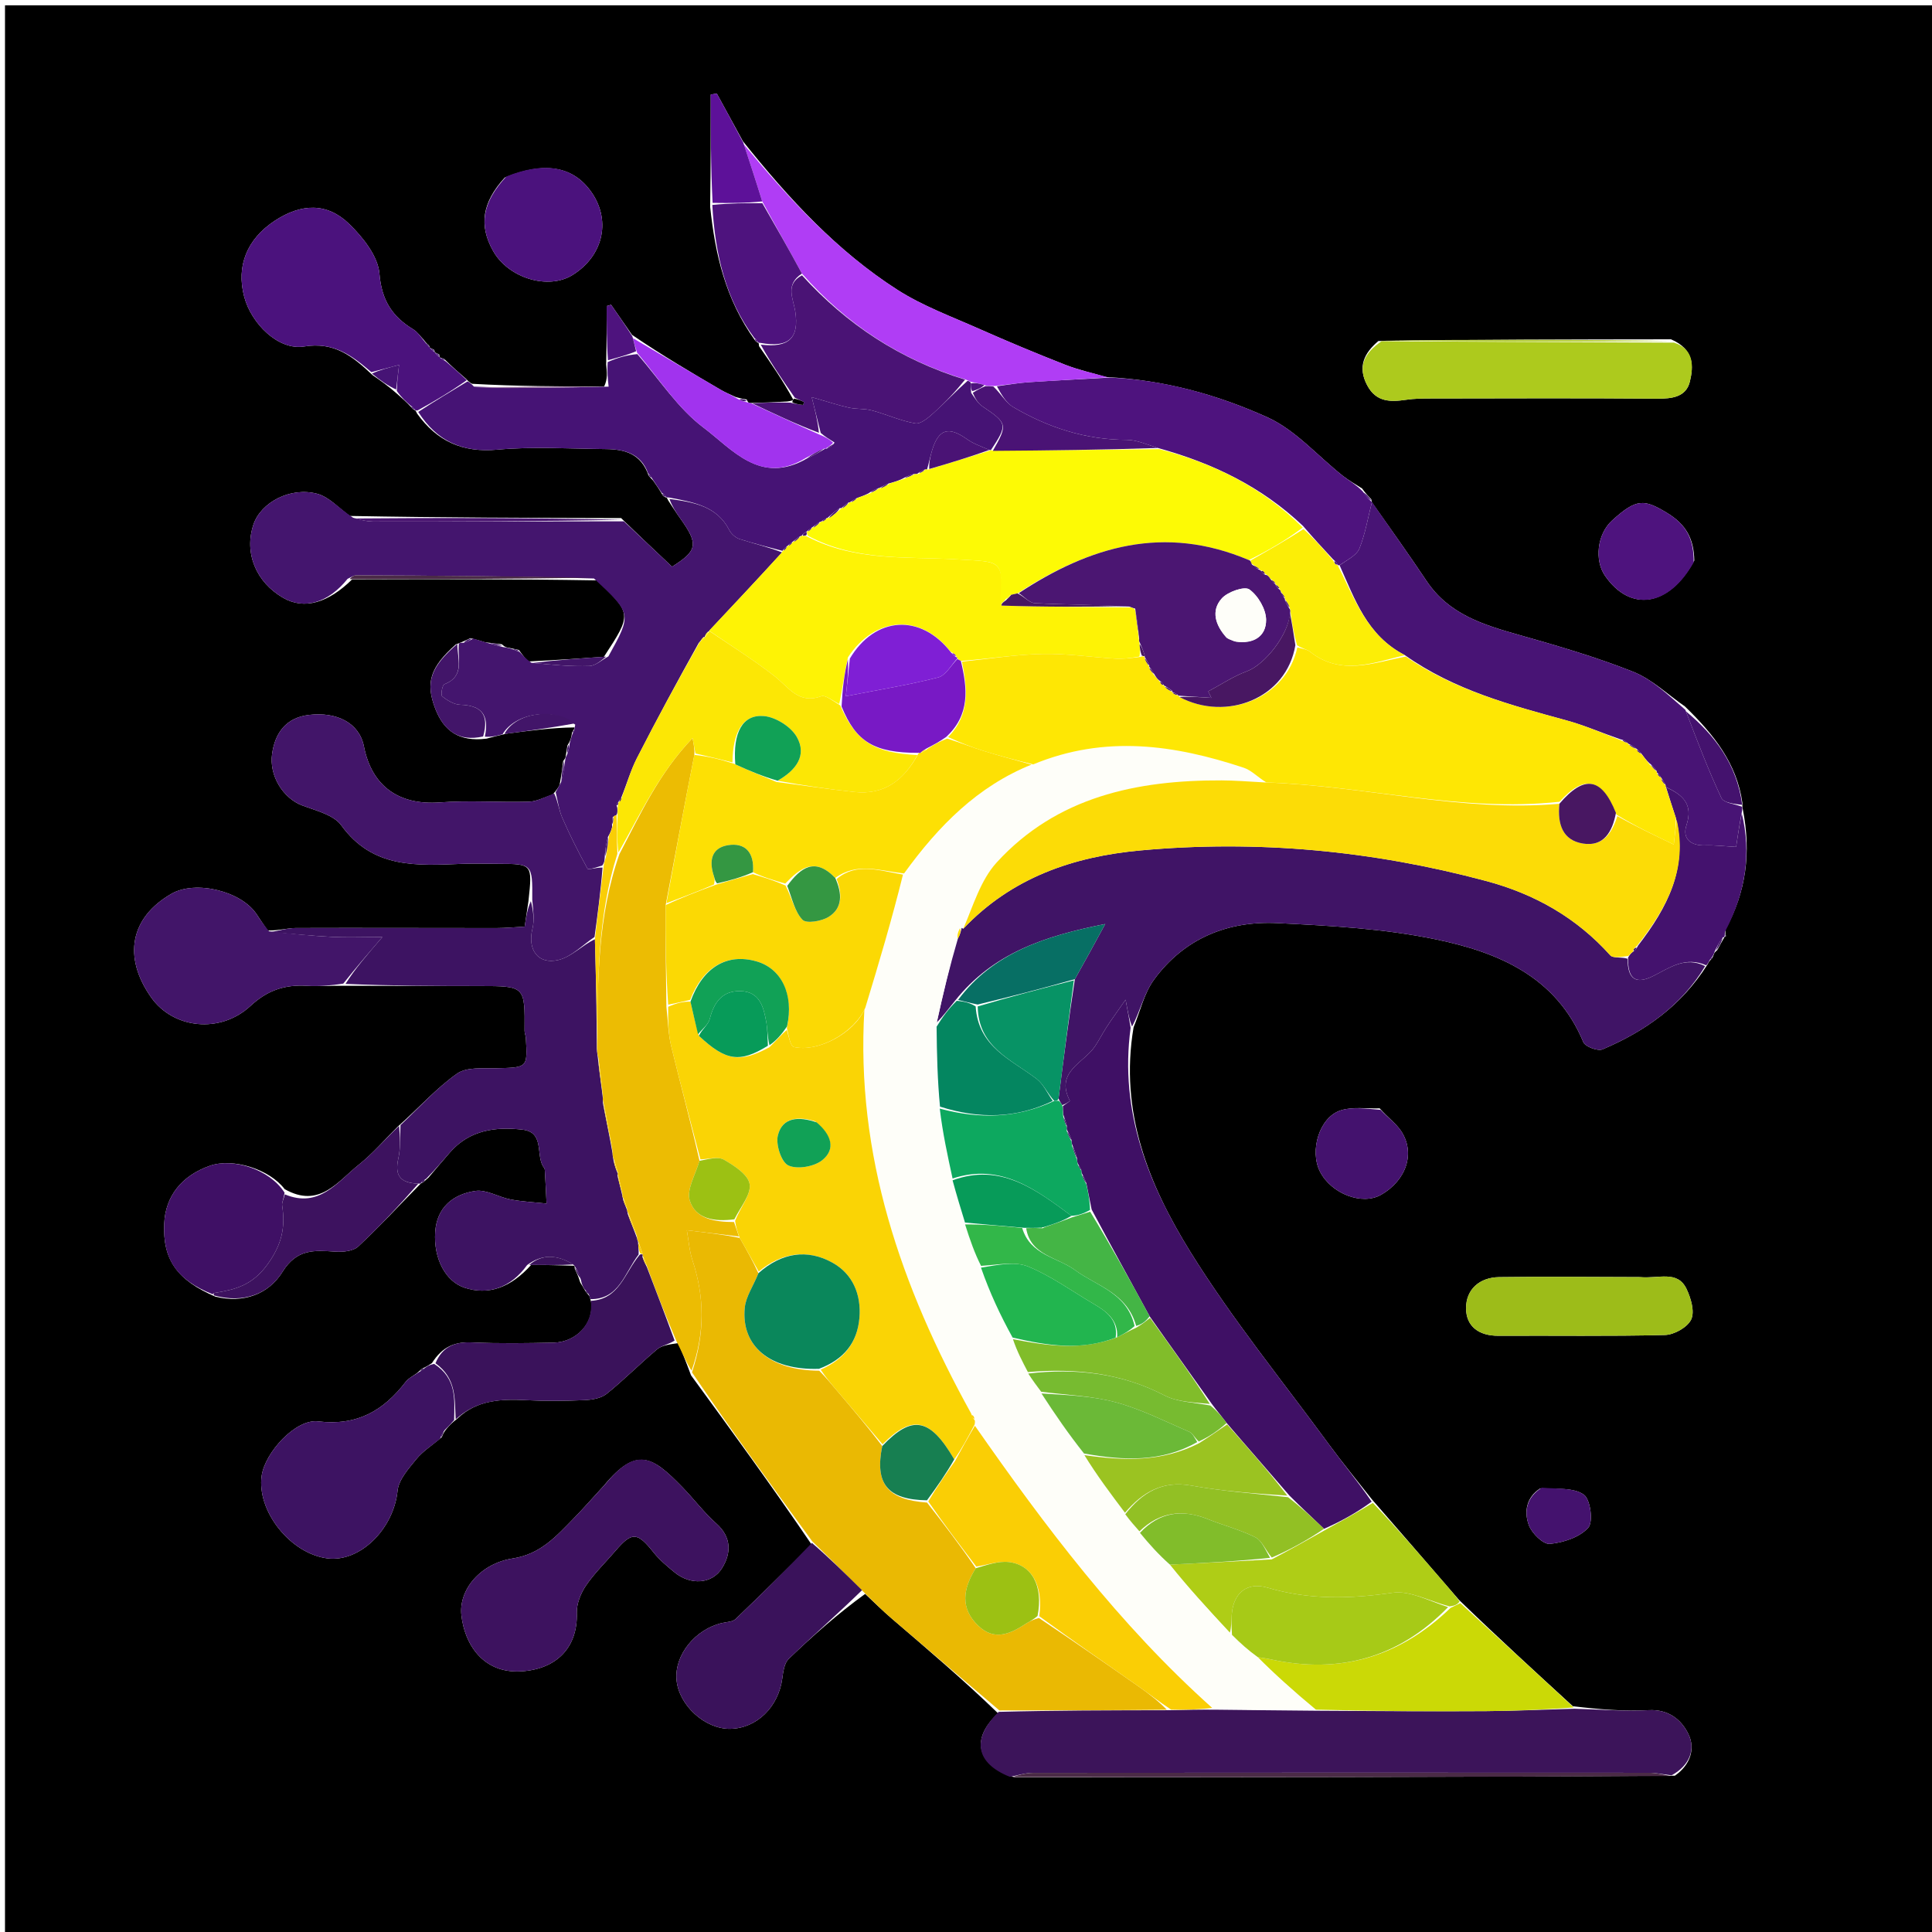 <svg version="1.1" id="Layer_1" xmlns="http://www.w3.org/2000/svg" xmlns:xlink="http://www.w3.org/1999/xlink" x="0px" y="0px"
	 width="100%" viewBox="0 0 400 400" enable-background="new 0 0 400 400" xml:space="preserve">
<path fill="#000000" opacity="1" stroke="none" 
	d="
M222,401 
	C148.023,401 74.546,401 1.034,401 
	C1.034,267.731 1.034,134.463 1.034,1.097 
	C134.227,1.097 267.454,1.097 400.841,1.097 
	C400.841,134.333 400.841,267.667 400.841,401 
	C341.463,401 281.981,401 222,401 
M88.818,71.523 
	C88.553,71.315 88.289,71.108 87.701,70.317 
	C87.003,69.604 86.414,68.71 85.588,68.208 
	C81.215,65.556 79.012,62.202 78.556,56.654 
	C78.259,53.033 75.134,49.116 72.286,46.353 
	C67.713,41.915 62.38,42.102 56.905,45.695 
	C51.123,49.489 48.871,55.081 50.561,61.448 
	C52.045,67.039 57.661,72.603 62.959,71.737 
	C69.127,70.729 72.887,73.631 77.132,77.661 
	C78.752,78.779 80.373,79.898 82.261,81.58 
	C83.188,82.392 84.114,83.204 85.235,84.403 
	C85.408,84.652 85.643,84.808 85.97,84.986 
	C85.97,84.986 86.086,85.013 86.348,85.62 
	C90.459,91.33 95.724,93.763 103.009,93.097 
	C110.428,92.418 117.959,92.902 125.44,92.978 
	C129.252,93.016 132.72,93.864 134.288,98.471 
	C134.457,98.734 134.696,98.893 135.252,99.526 
	C135.842,100.37 136.433,101.215 137.179,102.499 
	C137.368,102.778 137.631,102.927 137.987,103.016 
	C137.987,103.016 138.057,103 138.347,103.61 
	C139.164,104.834 139.945,106.083 140.803,107.278 
	C144.68,112.676 144.413,114.004 139.143,117.328 
	C135.746,114.128 132.457,111.03 128.597,107.269 
	C110.088,107.224 91.579,107.18 72.437,106.824 
	C70.185,105.237 68.136,102.874 65.639,102.219 
	C60.061,100.757 54.001,104.053 52.477,108.585 
	C50.508,114.445 52.971,120.521 58.64,123.782 
	C63.001,126.291 67.961,124.824 72.901,119.959 
	C89.612,119.913 106.323,119.867 123.62,120.16 
	C130.835,127.104 130.835,127.104 125.034,135.982 
	C120.026,136.328 115.019,136.675 109.326,136.956 
	C108.761,136.307 108.196,135.658 107.441,134.57 
	C106.995,134.469 106.548,134.367 105.44,134.136 
	C104.994,134.078 104.549,134.019 103.907,133.388 
	C102.957,133.271 102.006,133.153 100.412,132.976 
	C99.602,132.718 98.793,132.46 97.391,132.119 
	C96.893,132.363 96.394,132.607 95.442,133 
	C95.442,133 95.01,133.205 94.379,133.411 
	C89.078,138.129 88.04,141.324 90.115,146.721 
	C91.858,151.252 94.951,153.647 100.733,152.926 
	C101.838,152.623 102.943,152.321 104.811,151.907 
	C109.529,151.283 114.246,150.659 118.94,150.602 
	C118.923,150.79 118.906,150.978 118.659,151.284 
	C118.497,151.403 118.454,151.555 118.294,152.472 
	C118.173,152.97 118.053,153.467 117.483,154.331 
	C117.401,154.888 117.319,155.445 117.119,156.584 
	C117.095,156.781 117.072,156.978 116.602,157.574 
	C116.417,159.042 116.232,160.51 115.857,162.519 
	C115.586,163.019 115.315,163.519 114.419,164.508 
	C112.783,165.023 111.158,165.936 109.509,165.982 
	C103.355,166.156 97.166,165.68 91.04,166.132 
	C82.699,166.746 76.994,162.89 75.347,154.526 
	C74.391,149.674 69.735,147.324 63.942,148.022 
	C59.266,148.586 56.977,151.671 56.343,156.006 
	C55.659,160.674 58.681,165.307 62.608,166.778 
	C65.452,167.844 69.089,168.708 70.671,170.894 
	C77.201,179.916 86.387,179.211 95.665,178.849 
	C98.159,178.752 100.659,178.836 103.156,178.844 
	C110.247,178.866 110.247,178.868 109.412,186.55 
	C109.173,188.172 108.934,189.794 108.63,191.854 
	C106.608,191.96 104.657,192.15 102.706,192.151 
	C88.888,192.156 75.071,192.09 61.253,192.139 
	C59.5,192.146 57.748,192.691 55.414,192.641 
	C54.669,191.55 53.898,190.475 53.182,189.364 
	C50.05,184.499 40.504,182.163 35.491,185.049 
	C26.977,189.949 25.382,198.116 31.301,206.512 
	C35.856,212.974 45.579,214.103 51.864,208.264 
	C55.381,204.996 59.003,203.819 63.536,204.106 
	C66.011,204.263 68.511,204.036 71.931,204.091 
	C81.065,204.111 90.198,204.144 99.332,204.149 
	C108.694,204.154 108.69,204.143 108.607,213.428 
	C108.603,213.914 108.844,214.398 108.873,214.889 
	C109.235,221.108 109.228,221.017 102.732,221.171 
	C99.981,221.236 96.611,220.882 94.624,222.282 
	C90.344,225.3 86.778,229.33 82.343,233.268 
	C79.674,235.911 77.209,238.81 74.288,241.137 
	C69.889,244.643 66.111,250.272 58.931,246.193 
	C55.792,242.054 48.233,239.693 43.457,241.36 
	C37.626,243.395 34.252,247.66 34,253.311 
	C33.669,260.74 36.573,264.986 44.6,268.463 
	C50.394,269.886 55.616,267.964 58.482,263.333 
	C61.45,258.538 65.068,258.844 69.419,259.142 
	C71.001,259.251 73.131,259.041 74.17,258.074 
	C78.618,253.93 82.754,249.449 87.077,245.081 
	C87.077,245.081 87.072,245.006 87.521,244.845 
	C87.795,244.665 87.993,244.422 88.724,243.808 
	C90.218,242.049 91.687,240.266 93.213,238.534 
	C97.248,233.953 102.6,233.242 108.178,233.886 
	C112.625,234.399 111.021,238.774 112.332,241.308 
	C112.484,241.603 112.775,241.881 112.794,242.18 
	C112.943,244.511 113.042,246.846 113.156,249.18 
	C110.68,248.913 108.175,248.799 105.736,248.338 
	C103.251,247.869 100.709,246.232 98.409,246.573 
	C93.854,247.247 90.443,249.922 90.103,255.079 
	C89.741,260.582 92.25,265.286 96.129,266.587 
	C101.111,268.258 105.769,266.585 110.004,261.845 
	C112.98,261.907 115.956,261.968 118.94,262.059 
	C118.94,262.059 118.962,262.08 119.007,262.72 
	C119.372,263.463 119.737,264.207 120.148,265.552 
	C120.46,266.039 120.771,266.526 121.267,267.432 
	C121.45,267.691 121.694,267.868 122.109,268.473 
	C122.154,268.641 122.2,268.809 122.396,269.668 
	C122.984,273.901 119.371,277.881 114.61,277.979 
	C108.987,278.096 103.351,278.19 97.738,277.932 
	C94.2,277.769 91.619,278.769 89.434,282.207 
	C88.937,282.546 88.44,282.886 87.504,283.3 
	C87.24,283.46 87.046,283.68 86.334,284.281 
	C85.541,284.881 84.569,285.343 83.984,286.103 
	C79.391,292.079 73.915,295.258 65.858,294.285 
	C61.201,293.723 54.878,300.725 54.179,305.504 
	C53.111,312.801 60.077,321.622 67.708,322.637 
	C74.562,323.548 81.522,316.496 82.311,308.648 
	C82.544,306.328 84.618,304.044 86.234,302.058 
	C87.564,300.425 89.465,299.258 91.501,297.517 
	C91.676,297.013 91.851,296.508 92.535,295.736 
	C93.031,295.162 93.527,294.588 94.669,293.728 
	C98.738,289.803 103.761,289.625 108.994,289.893 
	C112.982,290.098 116.994,290.056 120.984,289.884 
	C122.551,289.816 124.427,289.518 125.577,288.595 
	C129.196,285.692 132.473,282.368 136.027,279.377 
	C136.993,278.564 138.465,278.352 140.455,278.076 
	C141.269,280.071 142.083,282.065 143.069,284.741 
	C151.429,296.192 159.789,307.644 168.043,319.791 
	C162.806,324.945 157.602,330.134 152.289,335.208 
	C151.663,335.805 150.443,335.805 149.485,336.028 
	C143.899,337.332 139.614,342.678 140.068,347.8 
	C140.536,353.069 145.971,358.019 151.196,357.933 
	C156.666,357.843 161.181,353.398 161.965,347.503 
	C162.152,346.098 162.383,344.328 163.293,343.453 
	C168.287,338.654 173.498,334.081 179.119,330.002 
	C180.924,331.684 182.675,333.431 184.545,335.037 
	C191.981,341.425 199.455,347.769 206.634,354.715 
	C201.04,359.997 201.979,365.055 209.997,367.973 
	C255.378,367.96 300.759,367.947 346.763,367.64 
	C349.91,365.459 351.082,362.115 349.551,358.987 
	C348.112,356.047 345.448,353.85 341.341,354.072 
	C336.253,354.347 331.126,353.905 325.642,353.258 
	C317.875,346.14 310.107,339.023 302.073,331.248 
	C301.223,330.263 300.372,329.278 299.522,328.294 
	C294.497,322.479 289.473,316.663 283.963,310.337 
	C280.984,306.533 277.9,302.807 275.045,298.912 
	C265.391,285.74 255.02,273.003 246.438,259.16 
	C237.871,245.342 231.714,230.24 234.696,212.688 
	C236.067,209.38 236.864,205.654 238.916,202.844 
	C245.163,194.288 254.198,190.611 264.5,191.119 
	C275.509,191.662 286.661,192.265 297.402,194.51 
	C310.188,197.182 322.171,202.174 327.812,215.768 
	C328.2,216.704 330.805,217.676 331.793,217.256 
	C340.479,213.555 348.04,208.33 353.503,199.708 
	C353.672,199.377 353.841,199.046 354.285,198.604 
	C354.46,198.486 354.559,198.321 354.844,197.576 
	C354.897,197.385 354.95,197.194 355.546,196.702 
	C356.021,195.808 356.496,194.914 357.022,194.024 
	C357.022,194.024 357.017,193.973 357.355,193.8 
	C357.245,193.515 357.135,193.23 357.301,192.311 
	C361.472,184.669 362.609,176.587 360.826,167.538 
	C360.77,167.366 360.713,167.194 360.75,166.26 
	C359.604,158.142 354.933,152.147 348.831,146.248 
	C345.278,143.804 342.018,140.622 338.111,139.073 
	C330.452,136.037 322.489,133.709 314.544,131.467 
	C307.134,129.376 299.964,127.186 295.366,120.3 
	C291.683,114.787 287.825,109.391 284.028,103.982 
	C284.028,103.982 284.062,103.965 283.906,103.362 
	C283.339,102.78 282.773,102.199 282.01,101.137 
	C280.677,100.27 279.267,99.501 278.023,98.52 
	C272.813,94.415 268.21,89.01 262.352,86.373 
	C252.142,81.777 241.22,78.669 229.046,78.069 
	C226.196,77.23 223.268,76.591 220.513,75.51 
	C214.545,73.169 208.622,70.698 202.762,68.097 
	C197.024,65.55 191.019,63.348 185.777,59.987 
	C173.334,52.009 163.387,41.214 153.803,29.232 
	C152.006,25.945 150.209,22.659 148.412,19.372 
	C147.992,19.439 147.573,19.505 147.153,19.572 
	C147.153,27.036 147.153,34.501 147.031,42.823 
	C148.06,52.585 150.194,61.973 156.308,70.459 
	C156.47,70.719 156.704,70.864 157.016,70.983 
	C157.016,70.983 157.105,70.974 157.154,71.669 
	C159.625,75.23 162.097,78.792 164.225,82.723 
	C164.12,82.855 164.015,82.987 162.999,83.125 
	C160.579,83.252 158.158,83.379 155.193,83.44 
	C155.018,83.387 154.843,83.333 154.594,82.709 
	C154.06,82.627 153.526,82.545 152.299,82.191 
	C151.275,81.702 150.21,81.282 149.233,80.711 
	C143.154,77.161 137.095,73.577 130.854,69.33 
	C129.408,67.252 127.963,65.173 126.517,63.094 
	C126.213,63.184 125.909,63.274 125.604,63.363 
	C125.604,67.145 125.604,70.926 125.5,75.469 
	C125.669,76.996 125.839,78.523 125.069,80.042 
	C116.033,80.015 106.996,79.988 97.748,79.461 
	C97.433,79.296 97.117,79.131 96.503,78.444 
	C95.103,77.238 93.704,76.033 92.021,74.366 
	C91.7,74.228 91.379,74.089 91.001,73.977 
	C91.001,73.977 91.051,73.935 90.951,73.414 
	C90.654,73.248 90.358,73.082 89.995,72.947 
	C89.995,72.947 90.067,72.945 89.903,72.458 
	C89.607,72.295 89.311,72.133 88.998,72.002 
	C88.998,72.002 89.03,71.986 88.818,71.523 
M345.965,70.251 
	C325.969,70.272 305.972,70.292 285.38,70.603 
	C282.429,73.11 281.022,75.929 283.066,79.778 
	C284.935,83.299 287.899,83.24 291.18,82.761 
	C292.811,82.523 294.484,82.504 296.139,82.501 
	C311.78,82.479 327.422,82.412 343.063,82.539 
	C346.173,82.564 349.099,82.208 349.871,78.99 
	C350.611,75.904 350.825,72.334 345.965,70.251 
M125.085,307.523 
	C122.954,309.844 120.88,312.221 118.679,314.473 
	C115.125,318.109 111.881,321.781 106.152,322.664 
	C99.563,323.681 94.937,329.043 95.527,334.423 
	C96.175,340.33 99.955,346.525 107.932,346.034 
	C115.303,345.581 119.643,341.026 119.424,333.92 
	C119.367,332.041 120.233,329.874 121.319,328.277 
	C123.08,325.687 125.386,323.469 127.438,321.075 
	C130.867,317.074 131.95,317.181 135.351,321.454 
	C136.575,322.991 138.138,324.285 139.668,325.543 
	C142.92,328.217 147.422,328.035 149.518,324.63 
	C151.388,321.591 151.514,318.279 148.3,315.422 
	C145.711,313.12 143.611,310.279 141.177,307.791 
	C135.147,301.626 131.861,299.331 125.085,307.523 
M339.351,264.41 
	C329.689,264.395 320.026,264.275 310.366,264.417 
	C306.373,264.476 303.533,266.904 303.531,270.838 
	C303.53,274.646 306.226,276.581 310.233,276.558 
	C321.727,276.493 333.225,276.688 344.712,276.397 
	C346.631,276.349 349.391,274.792 350.144,273.178 
	C350.903,271.55 350.088,268.773 349.183,266.87 
	C347.302,262.917 343.404,264.793 339.351,264.41 
M104.508,36.761 
	C99.837,41.885 99.086,46.651 102.109,51.988 
	C105.287,57.599 113.488,60.074 118.53,56.943 
	C125.091,52.869 126.637,45.272 122.116,39.323 
	C118.397,34.43 112.657,33.411 104.508,36.761 
M350.786,116.055 
	C350.703,111.69 349.21,108.626 345.051,106.134 
	C340.408,103.352 338.829,103.134 333.738,107.789 
	C330.65,110.613 330.108,116.009 332.284,119.178 
	C337.492,126.763 345.508,125.711 350.786,116.055 
M285.65,229.471 
	C282.945,229.569 280.056,229.096 277.574,229.891 
	C273.166,231.302 271.077,238.246 273.294,242.576 
	C275.65,247.178 282.012,249.599 285.911,247.378 
	C291.246,244.339 293.105,238.59 290.015,234.071 
	C288.969,232.541 287.353,231.401 285.65,229.471 
M318.872,308.162 
	C315.975,310.04 315.523,313.031 316.527,315.76 
	C317.148,317.448 319.498,319.774 320.87,319.646 
	C323.678,319.383 327.036,318.281 328.822,316.307 
	C329.898,315.117 329.294,310.441 327.923,309.462 
	C325.82,307.959 322.407,308.292 318.872,308.162 
z"/>
<path fill="#401466" opacity="1" stroke="none" 
	d="
M353.037,200.022 
	C348.04,208.33 340.479,213.555 331.793,217.256 
	C330.805,217.676 328.2,216.704 327.812,215.768 
	C322.171,202.174 310.188,197.182 297.402,194.51 
	C286.661,192.265 275.509,191.662 264.5,191.119 
	C254.198,190.611 245.163,194.288 238.916,202.844 
	C236.864,205.654 236.067,209.38 234.374,212.547 
	C233.812,211.115 233.571,209.825 233.041,206.976 
	C231.105,209.757 230.08,211.156 229.136,212.609 
	C228.285,213.918 227.578,215.321 226.713,216.62 
	C224.398,220.095 218.391,221.857 221.499,227.891 
	C221.549,227.988 220.558,228.621 219.912,228.813 
	C219.622,228.337 219.422,228.094 219.166,227.439 
	C220.219,218.977 221.275,210.971 222.542,202.724 
	C224.648,198.993 226.545,195.501 228.823,191.305 
	C216.421,193.772 205.628,197.267 197.737,207.188 
	C196.307,208.949 195.153,210.534 193.945,211.683 
	C195.257,205.689 196.621,200.13 198.318,194.337 
	C198.816,193.407 198.982,192.711 199.102,192.033 
	C199.057,192.052 199.098,192.141 199.434,192.29 
	C209.481,181.674 222.238,177.35 236.088,176.076 
	C260.301,173.849 284.201,176.112 307.704,182.405 
	C317.731,185.089 326.393,189.984 333.385,197.787 
	C333.993,198.466 335.796,198.073 336.977,198.502 
	C336.97,202.801 338.729,203.879 342.382,202.023 
	C345.761,200.306 348.971,197.967 353.037,200.022 
z"/>
<path fill="#44156E" opacity="1" stroke="none" 
	d="
M71.962,119.843 
	C67.961,124.824 63.001,126.291 58.64,123.782 
	C52.971,120.521 50.508,114.445 52.477,108.585 
	C54.001,104.053 60.061,100.757 65.639,102.219 
	C68.136,102.874 70.185,105.237 73.1,107.19 
	C74.908,107.705 76.055,107.984 77.201,107.985 
	C94.523,107.988 111.845,107.956 129.168,107.931 
	C132.457,111.03 135.746,114.128 139.143,117.328 
	C144.413,114.004 144.68,112.676 140.803,107.278 
	C139.945,106.083 139.164,104.834 138.599,103.302 
	C143.604,103.973 148.436,104.755 150.995,109.755 
	C151.398,110.542 152.286,111.334 153.117,111.601 
	C156.051,112.542 159.058,113.256 161.911,114.365 
	C156.796,119.975 151.807,125.277 146.81,130.615 
	C146.803,130.651 146.859,130.699 146.575,130.795 
	C146.13,131.245 145.969,131.6 145.877,131.954 
	C145.945,131.953 145.938,131.817 145.672,131.9 
	C145.257,132.309 145.106,132.635 144.66,133.123 
	C140.184,141.171 135.928,149.017 131.867,156.963 
	C130.564,159.512 129.78,162.327 128.611,165.178 
	C128.287,165.565 128.147,165.816 128.036,166.054 
	C128.027,166.02 128.093,166.045 127.963,166.117 
	C127.598,166.42 127.572,166.679 127.803,167.241 
	C127.853,167.887 127.856,168.258 127.654,168.718 
	C127.448,168.808 127.05,169.014 126.872,169.158 
	C126.691,169.852 126.688,170.401 126.73,171.225 
	C126.554,171.99 126.331,172.481 125.859,173.284 
	C125.437,174.93 125.265,176.263 125.177,177.832 
	C125.149,178.377 125.035,178.686 124.697,179.197 
	C123.493,179.574 121.799,180.143 121.645,179.863 
	C119.762,176.445 117.997,172.949 116.437,169.37 
	C115.709,167.701 115.492,165.809 115.044,164.018 
	C115.315,163.519 115.586,163.019 116.163,161.961 
	C116.662,159.994 116.855,158.584 117.048,157.175 
	C117.072,156.978 117.095,156.781 117.414,156.219 
	C117.783,155.225 117.858,154.595 117.933,153.965 
	C118.053,153.467 118.173,152.97 118.493,152.029 
	C118.693,151.585 118.889,151.167 118.889,151.167 
	C118.906,150.978 118.923,150.79 119.098,150.044 
	C114.588,146.306 106.651,147.627 104.048,152.018 
	C102.943,152.321 101.838,152.623 100.389,152.525 
	C101.341,147.826 99.572,146.047 95.264,145.906 
	C93.982,145.864 92.596,145.006 91.548,144.161 
	C91.211,143.889 91.562,141.836 92.012,141.661 
	C96.386,139.957 94.621,136.217 95.01,133.205 
	C95.01,133.205 95.442,133 95.85,133.104 
	C96.833,132.873 97.408,132.538 97.984,132.202 
	C98.793,132.46 99.602,132.718 101.026,133.138 
	C102.461,133.52 103.282,133.74 104.103,133.961 
	C104.549,134.019 104.994,134.078 105.932,134.345 
	C106.826,134.705 107.228,134.857 107.631,135.009 
	C108.196,135.658 108.761,136.307 110.009,137.22 
	C114.464,137.654 118.241,138.02 122.002,137.891 
	C123.342,137.845 124.64,136.599 125.957,135.901 
	C130.835,127.104 130.835,127.104 122.973,119.772 
	C106.142,119.283 89.958,119.174 73.774,119.115 
	C73.171,119.112 72.566,119.589 71.962,119.843 
z"/>
<path fill="#EAB903" opacity="1" stroke="none" 
	d="
M206.914,354.129 
	C199.455,347.769 191.981,341.425 184.545,335.037 
	C182.675,333.431 180.924,331.684 178.715,329.52 
	C174.923,325.724 171.536,322.41 168.149,319.096 
	C159.789,307.644 151.429,296.192 143.263,284.126 
	C145.966,275.986 145.864,268.495 143.381,260.961 
	C142.713,258.932 142.57,256.73 142.204,254.708 
	C146.596,255.236 149.789,255.619 153.16,256.294 
	C154.585,258.809 155.833,261.033 157.021,263.606 
	C156.005,266.205 154.437,268.392 154.201,270.715 
	C153.388,278.717 159.452,283.743 169.616,283.787 
	C170.997,285.192 172.019,286.429 173.057,287.652 
	C176.276,291.445 179.501,295.232 182.659,299.394 
	C181.075,307.232 183.744,310.495 191.936,311.093 
	C195.513,315.666 198.823,320.007 202.02,324.682 
	C199.316,329.017 198.793,332.981 202.52,336.572 
	C205.976,339.903 209.325,338.177 212.594,336.05 
	C213.272,335.609 214.027,335.285 215.099,334.983 
	C222.243,339.777 229.045,344.478 235.817,349.225 
	C237.931,350.707 239.962,352.309 241.574,353.977 
	C229.716,354.108 218.315,354.118 206.914,354.129 
z"/>
<path fill="#3D1362" opacity="1" stroke="none" 
	d="
M109.129,261.92 
	C105.769,266.585 101.111,268.258 96.129,266.587 
	C92.25,265.286 89.741,260.582 90.103,255.079 
	C90.443,249.922 93.854,247.247 98.409,246.573 
	C100.709,246.232 103.251,247.869 105.736,248.338 
	C108.175,248.799 110.68,248.913 113.156,249.18 
	C113.042,246.846 112.943,244.511 112.794,242.18 
	C112.775,241.881 112.484,241.603 112.332,241.308 
	C111.021,238.774 112.625,234.399 108.178,233.886 
	C102.6,233.242 97.248,233.953 93.213,238.534 
	C91.687,240.266 90.218,242.049 88.212,244.067 
	C87.442,244.507 87.232,244.734 87.072,245.006 
	C87.072,245.006 87.077,245.081 86.648,245.057 
	C82.656,244.951 81.719,243.197 82.475,239.817 
	C82.97,237.604 82.794,235.242 82.919,232.946 
	C86.778,229.33 90.344,225.3 94.624,222.282 
	C96.611,220.882 99.981,221.236 102.732,221.171 
	C109.228,221.017 109.235,221.108 108.873,214.889 
	C108.844,214.398 108.603,213.914 108.607,213.428 
	C108.69,204.143 108.694,204.154 99.332,204.149 
	C90.198,204.144 81.065,204.111 71.538,203.704 
	C73.532,200.545 75.919,197.773 79.167,194.002 
	C74.858,194.002 71.767,194.129 68.69,193.972 
	C64.453,193.755 60.227,193.325 55.996,192.986 
	C57.748,192.691 59.5,192.146 61.253,192.139 
	C75.071,192.09 88.888,192.156 102.706,192.151 
	C104.657,192.15 106.608,191.96 108.63,191.854 
	C108.934,189.794 109.173,188.172 109.918,186.564 
	C110.385,188.488 110.689,190.484 110.237,192.291 
	C109.172,196.56 111.339,199.765 115.602,198.756 
	C118.323,198.111 120.612,195.641 123.17,194.455 
	C123.389,202.176 123.531,209.434 123.565,217.088 
	C123.604,218.004 123.752,218.524 123.829,219.422 
	C124.156,222.397 124.554,224.994 124.85,227.648 
	C124.749,227.705 124.854,227.912 124.829,228.348 
	C125.521,232.051 126.238,235.319 126.829,238.821 
	C126.829,239.377 126.956,239.7 127.048,240.36 
	C127.316,241.513 127.619,242.33 127.945,243.088 
	C127.967,243.029 127.848,242.986 127.845,243.382 
	C128.209,245.031 128.576,246.282 128.871,247.662 
	C128.799,247.79 129.019,247.986 129.008,248.352 
	C129.317,249.34 129.636,249.962 129.876,250.663 
	C129.797,250.743 129.948,250.91 129.953,251.275 
	C130.622,253.162 131.287,254.684 131.916,256.429 
	C131.88,256.651 132.14,257.02 132.116,257.315 
	C132.171,258.191 132.25,258.774 132.222,259.733 
	C129.28,263.572 128.234,269.025 122.245,268.976 
	C122.2,268.809 122.154,268.641 121.927,268.036 
	C121.555,267.368 121.335,267.173 121.082,267.013 
	C120.771,266.526 120.46,266.039 120.283,265.043 
	C119.933,263.716 119.447,262.898 118.962,262.08 
	C118.962,262.08 118.94,262.059 118.676,261.805 
	C115.237,259.661 112.139,259.686 109.129,261.92 
z"/>
<path fill="#3C145A" opacity="1" stroke="none" 
	d="
M206.774,354.422 
	C218.315,354.118 229.716,354.108 242.016,354.084 
	C245.662,354.006 248.409,353.943 251.607,353.971 
	C258.795,354.08 265.532,354.098 272.716,354.189 
	C284.647,354.272 296.132,354.342 307.616,354.27 
	C313.75,354.231 319.882,353.946 326.015,353.773 
	C331.126,353.905 336.253,354.347 341.341,354.072 
	C345.448,353.85 348.112,356.047 349.551,358.987 
	C351.082,362.115 349.91,365.459 346.087,367.564 
	C344.102,367.33 342.793,367.036 341.485,367.036 
	C298.951,367.011 256.417,367.006 213.884,367.051 
	C212.281,367.053 210.68,367.588 209.078,367.874 
	C201.979,365.055 201.04,359.997 206.774,354.422 
z"/>
<path fill="#461375" opacity="1" stroke="none" 
	d="
M162.037,114.056 
	C159.058,113.256 156.051,112.542 153.117,111.601 
	C152.286,111.334 151.398,110.542 150.995,109.755 
	C148.436,104.755 143.604,103.973 138.455,102.997 
	C138.057,103 137.987,103.016 137.852,102.801 
	C137.525,102.359 137.294,102.184 137.024,102.059 
	C136.433,101.215 135.842,100.37 135.017,99.066 
	C134.616,98.388 134.422,98.2 134.199,98.041 
	C132.72,93.864 129.252,93.016 125.44,92.978 
	C117.959,92.902 110.428,92.418 103.009,93.097 
	C95.724,93.763 90.459,91.33 86.591,85.286 
	C90.157,82.956 93.479,80.961 96.801,78.965 
	C97.117,79.131 97.433,79.296 98.129,80.041 
	C107.676,80.431 116.842,80.24 126.008,80.05 
	C125.839,78.523 125.669,76.996 125.819,74.964 
	C128.016,73.982 129.893,73.504 131.959,73.313 
	C136.594,78.656 140.387,84.58 145.657,88.536 
	C151.573,92.977 157.415,100.52 167.094,94.912 
	C168.625,94.231 169.765,93.529 170.927,92.855 
	C170.95,92.883 170.885,92.913 171.189,92.877 
	C171.985,92.509 172.478,92.177 172.781,91.62 
	C171.727,90.927 170.863,90.461 169.922,89.635 
	C169.287,87.071 168.729,84.866 168.061,82.229 
	C171.54,83.225 173.622,83.93 175.755,84.397 
	C177.32,84.739 179.007,84.566 180.544,84.98 
	C183.558,85.791 186.457,87.138 189.506,87.657 
	C190.619,87.846 192.188,86.493 193.264,85.527 
	C195.632,83.402 197.818,81.075 200.316,78.848 
	C200.554,78.865 200.991,79.056 200.993,79.381 
	C200.997,80.138 201,80.571 201.075,81.342 
	C201.891,82.508 202.504,83.529 203.398,84.132 
	C208.583,87.623 208.665,87.903 205.122,93.242 
	C205.128,93.19 205.23,93.214 204.84,93.155 
	C203.028,92.383 201.486,91.837 200.205,90.924 
	C196.378,88.195 194.314,88.805 192.965,93.28 
	C192.584,94.544 192.321,95.843 191.932,97.204 
	C191.858,97.282 191.691,97.149 191.388,97.233 
	C190.726,97.53 190.369,97.744 189.909,98.085 
	C189.806,98.213 189.489,98.133 189.155,98.142 
	C188.223,98.409 187.625,98.665 186.8,99.136 
	C185.799,99.596 185.024,99.841 183.933,100.114 
	C183.085,100.458 182.553,100.776 182.027,101.06 
	C182.032,101.026 182.087,101.067 181.794,101.089 
	C180.996,101.39 180.491,101.668 179.794,102.146 
	C178.922,102.59 178.242,102.834 177.275,103.173 
	C176.658,103.494 176.328,103.719 175.991,103.975 
	C175.983,104.006 175.927,103.976 175.643,104.045 
	C174.95,104.507 174.541,104.9 174.14,105.246 
	C174.149,105.198 174.24,105.229 173.874,105.195 
	C172.761,105.884 172.014,106.608 171.254,107.285 
	C171.24,107.239 171.336,107.229 171.082,107.297 
	C170.555,107.577 170.282,107.79 170.005,108.002 
	C170.002,108.002 169.999,108.008 169.706,108.07 
	C168.983,108.52 168.551,108.908 168.123,109.214 
	C168.126,109.133 168.288,109.15 168.042,109.249 
	C167.541,109.59 167.286,109.831 167.026,110.039 
	C167.021,110.006 167.077,110.041 166.869,110.146 
	C166.393,110.417 166.17,110.631 165.981,110.937 
	C165.971,110.983 165.879,110.961 165.602,111.032 
	C164.916,111.484 164.508,111.864 164.104,112.174 
	C164.107,112.103 164.248,112.118 164.008,112.223 
	C163.525,112.572 163.281,112.816 163.02,113.031 
	C163.004,113.002 163.059,113.039 162.852,113.169 
	C162.387,113.504 162.184,113.754 162.021,114.033 
	C162.008,114.016 162.037,114.056 162.037,114.056 
z"/>
<path fill="#3F1065" opacity="1" stroke="none" 
	d="
M220.053,229.004 
	C220.558,228.621 221.549,227.988 221.499,227.891 
	C218.391,221.857 224.398,220.095 226.713,216.62 
	C227.578,215.321 228.285,213.918 229.136,212.609 
	C230.08,211.156 231.105,209.757 233.041,206.976 
	C233.571,209.825 233.812,211.115 234.086,212.792 
	C231.714,230.24 237.871,245.342 246.438,259.16 
	C255.02,273.003 265.391,285.74 275.045,298.912 
	C277.9,302.807 280.984,306.533 283.993,310.904 
	C280.788,313.246 277.553,315.022 274.122,316.529 
	C271.655,314.162 269.386,312.065 266.974,309.652 
	C262.578,304.527 258.324,299.717 253.962,294.611 
	C252.907,293.21 251.959,292.104 250.897,290.675 
	C246.559,284.521 242.334,278.69 238.017,272.524 
	C233.964,265.048 230.003,257.906 226.011,250.411 
	C225.627,248.446 225.274,246.835 224.898,244.917 
	C224.596,244.079 224.318,243.547 223.962,242.877 
	C223.884,242.738 223.913,242.421 223.842,242.172 
	C223.584,241.637 223.398,241.351 223.111,240.83 
	C222.996,240.423 222.981,240.252 222.966,239.749 
	C222.658,238.619 222.35,237.822 221.95,236.871 
	C221.858,236.718 221.856,236.36 221.842,236.026 
	C221.527,235.116 221.226,234.541 220.859,233.833 
	C220.794,233.7 220.877,233.416 220.876,233.103 
	C220.66,232.222 220.445,231.655 220.144,230.747 
	C220.057,229.938 220.055,229.471 220.053,229.004 
z"/>
<path fill="#ECBC03" opacity="1" stroke="none" 
	d="
M127.083,240.023 
	C126.956,239.7 126.829,239.377 126.808,238.368 
	C126.227,234.425 125.54,231.168 124.854,227.912 
	C124.854,227.912 124.749,227.705 124.836,227.196 
	C124.582,224.14 124.24,221.592 123.899,219.043 
	C123.752,218.524 123.604,218.004 123.618,216.709 
	C123.741,202.82 123.728,189.709 128.256,176.803 
	C132.649,168.437 136.425,160.082 143.388,152.813 
	C143.692,154.44 143.837,155.219 143.76,156.292 
	C141.684,166.725 139.832,176.864 137.82,187.388 
	C137.765,194.517 137.869,201.264 137.974,208.446 
	C138.294,211.482 138.366,214.141 138.98,216.668 
	C140.879,224.482 142.985,232.246 144.827,240.33 
	C143.946,243.291 142.116,246.301 142.805,248.536 
	C144.002,252.416 148.002,252.983 151.968,253.008 
	C152.408,254.219 152.695,255.111 152.982,256.002 
	C149.789,255.619 146.596,255.236 142.204,254.708 
	C142.57,256.73 142.713,258.932 143.381,260.961 
	C145.864,268.495 145.966,275.986 143.176,283.785 
	C142.083,282.065 141.269,280.071 140.043,277.649 
	C137.727,272.253 135.822,267.284 133.885,262.004 
	C133.607,261.128 133.362,260.563 133.052,259.957 
	C132.987,259.915 133.071,259.785 133.007,259.494 
	C132.675,258.476 132.407,257.748 132.14,257.02 
	C132.14,257.02 131.88,256.651 131.886,256.06 
	C131.244,253.949 130.596,252.43 129.948,250.91 
	C129.948,250.91 129.797,250.743 129.825,250.315 
	C129.576,249.253 129.298,248.619 129.019,247.986 
	C129.019,247.986 128.799,247.79 128.855,247.25 
	C128.556,245.468 128.202,244.227 127.848,242.986 
	C127.848,242.986 127.967,243.029 127.93,242.753 
	C127.623,241.659 127.353,240.841 127.083,240.023 
z"/>
<path fill="#481475" opacity="1" stroke="none" 
	d="
M284.045,103.942 
	C287.825,109.391 291.683,114.787 295.366,120.3 
	C299.964,127.186 307.134,129.376 314.544,131.467 
	C322.489,133.709 330.452,136.037 338.111,139.073 
	C342.018,140.622 345.278,143.804 348.936,146.959 
	C351.449,153.543 353.707,159.487 356.406,165.223 
	C356.894,166.26 359.194,166.444 360.657,167.022 
	C360.713,167.194 360.77,167.366 360.627,168.134 
	C360.1,170.929 359.772,173.127 359.441,175.343 
	C356.967,175.207 354.992,174.956 353.029,175.025 
	C350.007,175.131 348.26,173.592 349.156,170.871 
	C350.621,166.414 348.321,164.549 344.862,162.924 
	C344.786,162.859 344.902,162.696 344.787,162.385 
	C344.415,161.718 344.157,161.362 343.943,161.018 
	C343.986,161.029 343.962,161.116 343.855,160.905 
	C343.585,160.422 343.379,160.186 343.074,159.974 
	C343.018,159.959 343.049,159.848 342.964,159.574 
	C342.492,158.897 342.105,158.493 341.466,157.991 
	C340.786,157.33 340.359,156.767 339.786,155.972 
	C339.357,155.514 339.073,155.286 338.868,155.06 
	C338.947,155.06 338.941,155.218 338.78,154.98 
	C338.122,154.476 337.626,154.21 337.09,153.955 
	C337.05,153.967 337.03,153.886 336.849,153.719 
	C336.404,153.352 336.114,153.202 335.442,153.045 
	C331.526,151.7 328.034,150.168 324.396,149.171 
	C312.779,145.987 301.144,142.909 290.86,135.638 
	C282.977,131.604 280.482,123.959 277.348,117.032 
	C279.008,115.86 280.891,114.968 281.457,113.551 
	C282.679,110.491 283.223,107.161 284.045,103.942 
z"/>
<path fill="#421569" opacity="1" stroke="none" 
	d="
M123.094,193.99 
	C120.612,195.641 118.323,198.111 115.602,198.756 
	C111.339,199.765 109.172,196.56 110.237,192.291 
	C110.689,190.484 110.385,188.488 110.196,186.279 
	C110.247,178.868 110.247,178.866 103.156,178.844 
	C100.659,178.836 98.159,178.752 95.665,178.849 
	C86.387,179.211 77.201,179.916 70.671,170.894 
	C69.089,168.708 65.452,167.844 62.608,166.778 
	C58.681,165.307 55.659,160.674 56.343,156.006 
	C56.977,151.671 59.266,148.586 63.942,148.022 
	C69.735,147.324 74.391,149.674 75.347,154.526 
	C76.994,162.89 82.699,166.746 91.04,166.132 
	C97.166,165.68 103.355,166.156 109.509,165.982 
	C111.158,165.936 112.783,165.023 114.731,164.263 
	C115.492,165.809 115.709,167.701 116.437,169.37 
	C117.997,172.949 119.762,176.445 121.645,179.863 
	C121.799,180.143 123.493,179.574 124.743,179.618 
	C124.374,184.554 123.734,189.272 123.094,193.99 
z"/>
<path fill="#3D125F" opacity="1" stroke="none" 
	d="
M125.336,307.264 
	C131.861,299.331 135.147,301.626 141.177,307.791 
	C143.611,310.279 145.711,313.12 148.3,315.422 
	C151.514,318.279 151.388,321.591 149.518,324.63 
	C147.422,328.035 142.92,328.217 139.668,325.543 
	C138.138,324.285 136.575,322.991 135.351,321.454 
	C131.95,317.181 130.867,317.074 127.438,321.075 
	C125.386,323.469 123.08,325.687 121.319,328.277 
	C120.233,329.874 119.367,332.041 119.424,333.92 
	C119.643,341.026 115.303,345.581 107.932,346.034 
	C99.955,346.525 96.175,340.33 95.527,334.423 
	C94.937,329.043 99.563,323.681 106.152,322.664 
	C111.881,321.781 115.125,318.109 118.679,314.473 
	C120.88,312.221 122.954,309.844 125.336,307.264 
z"/>
<path fill="#4E137E" opacity="1" stroke="none" 
	d="
M284.036,103.962 
	C283.223,107.161 282.679,110.491 281.457,113.551 
	C280.891,114.968 279.008,115.86 277.347,117.016 
	C276.973,117.043 276.956,117.021 276.868,116.829 
	C276.637,116.389 276.453,116.176 275.972,115.773 
	C273.792,113.435 271.867,111.325 269.789,108.902 
	C261.166,100.726 251.096,95.899 239.722,92.747 
	C237.367,92.001 235.307,91.072 233.245,91.067 
	C224.744,91.047 216.998,88.522 209.788,84.287 
	C208.235,83.375 207.241,81.513 206.396,79.973 
	C208.924,79.606 211.04,79.258 213.169,79.119 
	C218.713,78.755 224.263,78.483 229.811,78.174 
	C241.22,78.669 252.142,81.777 262.352,86.373 
	C268.21,89.01 272.813,94.415 278.023,98.52 
	C279.267,99.501 280.677,100.27 282.117,101.717 
	C282.837,102.854 283.449,103.409 284.062,103.965 
	C284.062,103.965 284.028,103.982 284.036,103.962 
z"/>
<path fill="#4B127D" opacity="1" stroke="none" 
	d="
M96.652,78.704 
	C93.479,80.961 90.157,82.956 86.46,84.982 
	C86.086,85.013 85.97,84.986 85.835,84.758 
	C85.513,84.317 85.293,84.146 85.041,84.017 
	C84.114,83.204 83.188,82.392 82.15,80.932 
	C82.224,78.78 82.41,77.276 82.623,75.556 
	C80.314,76.157 78.6,76.602 76.886,77.048 
	C72.887,73.631 69.127,70.729 62.959,71.737 
	C57.661,72.603 52.045,67.039 50.561,61.448 
	C48.871,55.081 51.123,49.489 56.905,45.695 
	C62.38,42.102 67.713,41.915 72.286,46.353 
	C75.134,49.116 78.259,53.033 78.556,56.654 
	C79.012,62.202 81.215,65.556 85.588,68.208 
	C86.414,68.71 87.003,69.604 87.992,70.823 
	C88.532,71.548 88.781,71.767 89.03,71.986 
	C89.03,71.986 88.998,72.002 89.15,72.181 
	C89.524,72.598 89.779,72.793 90.067,72.945 
	C90.067,72.945 89.995,72.947 90.16,73.131 
	C90.529,73.567 90.771,73.774 91.051,73.935 
	C91.051,73.935 91.001,73.977 91.2,74.16 
	C91.701,74.504 92.003,74.666 92.304,74.828 
	C93.704,76.033 95.103,77.238 96.652,78.704 
z"/>
<path fill="#3D1362" opacity="1" stroke="none" 
	d="
M87.943,283.225 
	C88.44,282.886 88.937,282.546 89.888,282.381 
	C94.592,285.403 94.101,289.775 94.023,294.013 
	C93.527,294.588 93.031,295.162 92.082,296.058 
	C91.457,296.881 91.284,297.382 91.112,297.884 
	C89.465,299.258 87.564,300.425 86.234,302.058 
	C84.618,304.044 82.544,306.328 82.311,308.648 
	C81.522,316.496 74.562,323.548 67.708,322.637 
	C60.077,321.622 53.111,312.801 54.179,305.504 
	C54.878,300.725 61.201,293.723 65.858,294.285 
	C73.915,295.258 79.391,292.079 83.984,286.103 
	C84.569,285.343 85.541,284.881 86.819,284.03 
	C87.548,283.629 87.761,283.444 87.943,283.225 
z"/>
<path fill="#421569" opacity="1" stroke="none" 
	d="
M55.705,192.814 
	C60.227,193.325 64.453,193.755 68.69,193.972 
	C71.767,194.129 74.858,194.002 79.167,194.002 
	C75.919,197.773 73.532,200.545 71.072,203.649 
	C68.511,204.036 66.011,204.263 63.536,204.106 
	C59.003,203.819 55.381,204.996 51.864,208.264 
	C45.579,214.103 35.856,212.974 31.301,206.512 
	C25.382,198.116 26.977,189.949 35.491,185.049 
	C40.504,182.163 50.05,184.499 53.182,189.364 
	C53.898,190.475 54.669,191.55 55.705,192.814 
z"/>
<path fill="#ADCA1D" opacity="1" stroke="none" 
	d="
M346.605,70.938 
	C350.825,72.334 350.611,75.904 349.871,78.99 
	C349.099,82.208 346.173,82.564 343.063,82.539 
	C327.422,82.412 311.78,82.479 296.139,82.501 
	C294.484,82.504 292.811,82.523 291.18,82.761 
	C287.899,83.24 284.935,83.299 283.066,79.778 
	C281.022,75.929 282.429,73.11 286.048,70.641 
	C306.679,70.766 326.642,70.852 346.605,70.938 
z"/>
<path fill="#B03DF5" opacity="1" stroke="none" 
	d="
M229.429,78.122 
	C224.263,78.483 218.713,78.755 213.169,79.119 
	C211.04,79.258 208.924,79.606 206.074,79.906 
	C204.909,79.948 204.472,79.942 203.784,79.726 
	C202.686,79.362 201.839,79.209 200.991,79.056 
	C200.991,79.056 200.554,78.865 200.041,78.62 
	C186.318,74.459 175.281,67.139 166.032,56.645 
	C163.292,51.549 160.565,46.809 157.813,41.703 
	C156.529,37.527 155.267,33.717 154.005,29.906 
	C163.387,41.214 173.334,52.009 185.777,59.987 
	C191.019,63.348 197.024,65.55 202.762,68.097 
	C208.622,70.698 214.545,73.169 220.513,75.51 
	C223.268,76.591 226.196,77.23 229.429,78.122 
z"/>
<path fill="#CBD906" opacity="1" stroke="none" 
	d="
M325.829,353.515 
	C319.882,353.946 313.75,354.231 307.616,354.27 
	C296.132,354.342 284.647,354.272 272.446,353.963 
	C267.826,350.14 263.922,346.616 260.423,343.104 
	C261.637,343.273 262.452,343.416 263.259,343.589 
	C277.398,346.623 289.675,343.168 300.323,332.894 
	C301.186,332.469 301.763,332.187 302.339,331.905 
	C310.107,339.023 317.875,346.14 325.829,353.515 
z"/>
<path fill="#3A125B" opacity="1" stroke="none" 
	d="
M94.346,293.871 
	C94.101,289.775 94.592,285.403 90.158,282.246 
	C91.619,278.769 94.2,277.769 97.738,277.932 
	C103.351,278.19 108.987,278.096 114.61,277.979 
	C119.371,277.881 122.984,273.901 122.32,269.322 
	C128.234,269.025 129.28,263.572 132.418,259.822 
	C132.721,259.533 133.071,259.785 133.071,259.785 
	C133.071,259.785 132.987,259.915 133.024,260.285 
	C133.346,261.209 133.632,261.762 133.918,262.316 
	C135.822,267.284 137.727,272.253 139.668,277.543 
	C138.465,278.352 136.993,278.564 136.027,279.377 
	C132.473,282.368 129.196,285.692 125.577,288.595 
	C124.427,289.518 122.551,289.816 120.984,289.884 
	C116.994,290.056 112.982,290.098 108.994,289.893 
	C103.761,289.625 98.738,289.803 94.346,293.871 
z"/>
<path fill="#3A125B" opacity="1" stroke="none" 
	d="
M168.096,319.443 
	C171.536,322.41 174.923,325.724 178.473,329.234 
	C173.498,334.081 168.287,338.654 163.293,343.453 
	C162.383,344.328 162.152,346.098 161.965,347.503 
	C161.181,353.398 156.666,357.843 151.196,357.933 
	C145.971,358.019 140.536,353.069 140.068,347.8 
	C139.614,342.678 143.899,337.332 149.485,336.028 
	C150.443,335.805 151.663,335.805 152.289,335.208 
	C157.602,330.134 162.806,324.945 168.096,319.443 
z"/>
<path fill="#4A1375" opacity="1" stroke="none" 
	d="
M166.043,57.001 
	C175.281,67.139 186.318,74.459 199.803,78.602 
	C197.818,81.075 195.632,83.402 193.264,85.527 
	C192.188,86.493 190.619,87.846 189.506,87.657 
	C186.457,87.138 183.558,85.791 180.544,84.98 
	C179.007,84.566 177.32,84.739 175.755,84.397 
	C173.622,83.93 171.54,83.225 168.061,82.229 
	C168.729,84.866 169.287,87.071 169.554,89.609 
	C164.755,87.796 160.246,85.651 155.737,83.506 
	C158.158,83.379 160.579,83.252 163.634,83.362 
	C164.942,83.681 165.616,83.763 166.29,83.844 
	C166.345,83.641 166.399,83.439 166.454,83.237 
	C165.826,82.942 165.197,82.648 164.569,82.353 
	C162.097,78.792 159.625,75.23 157.496,71.346 
	C163.378,72.073 165.505,69.961 164.643,64.425 
	C164.239,61.829 162.503,58.889 166.043,57.001 
z"/>
<path fill="#9DBC19" opacity="1" stroke="none" 
	d="
M339.824,264.411 
	C343.404,264.793 347.302,262.917 349.183,266.87 
	C350.088,268.773 350.903,271.55 350.144,273.178 
	C349.391,274.792 346.631,276.349 344.712,276.397 
	C333.225,276.688 321.727,276.493 310.233,276.558 
	C306.226,276.581 303.53,274.646 303.531,270.838 
	C303.533,266.904 306.373,264.476 310.366,264.417 
	C320.026,264.275 329.689,264.395 339.824,264.411 
z"/>
<path fill="#AFCD16" opacity="1" stroke="none" 
	d="
M302.206,331.576 
	C301.763,332.187 301.186,332.469 300.102,332.589 
	C295.823,331.459 291.869,329.25 288.313,329.767 
	C279.515,331.047 271.023,331.257 262.425,328.711 
	C258.187,327.456 255.369,329.823 255.028,334.201 
	C254.925,335.522 254.966,336.854 254.642,338.022 
	C250.137,333.221 245.931,328.579 242.217,323.937 
	C249.457,323.59 256.205,323.244 263.299,322.851 
	C267.203,320.802 270.761,318.8 274.319,316.798 
	C277.553,315.022 280.788,313.246 284.235,311.159 
	C289.473,316.663 294.497,322.479 299.522,328.294 
	C300.372,329.278 301.223,330.263 302.206,331.576 
z"/>
<path fill="#3F1065" opacity="1" stroke="none" 
	d="
M44.017,267.956 
	C36.573,264.986 33.669,260.74 34,253.311 
	C34.252,247.66 37.626,243.395 43.457,241.36 
	C48.233,239.693 55.792,242.054 58.914,246.925 
	C58.724,248.296 58.324,248.97 58.416,249.569 
	C59.105,254.086 58.384,257.629 55.384,261.779 
	C52.271,266.085 48.762,267.003 44.428,267.683 
	C44.28,267.706 44.153,267.862 44.017,267.956 
z"/>
<path fill="#4B127D" opacity="1" stroke="none" 
	d="
M104.836,36.537 
	C112.657,33.411 118.397,34.43 122.116,39.323 
	C126.637,45.272 125.091,52.869 118.53,56.943 
	C113.488,60.074 105.287,57.599 102.109,51.988 
	C99.086,46.651 99.837,41.885 104.836,36.537 
z"/>
<path fill="#44126E" opacity="1" stroke="none" 
	d="
M344.938,162.988 
	C348.321,164.549 350.621,166.414 349.156,170.871 
	C348.26,173.592 350.007,175.131 353.029,175.025 
	C354.992,174.956 356.967,175.207 359.441,175.343 
	C359.772,173.127 360.1,170.929 360.617,168.405 
	C362.609,176.587 361.472,184.669 357.157,192.885 
	C357.014,193.63 357.015,193.802 357.017,193.973 
	C357.017,193.973 357.022,194.024 356.696,194.069 
	C355.915,195.077 355.458,196.04 355.002,197.002 
	C354.95,197.194 354.897,197.385 354.607,197.932 
	C354.235,198.418 354.115,198.56 354.01,198.715 
	C353.841,199.046 353.672,199.377 353.27,199.865 
	C348.971,197.967 345.761,200.306 342.382,202.023 
	C338.729,203.879 336.97,202.801 337.079,198.243 
	C337.54,197.443 337.834,197.226 338.3,196.885 
	C338.691,196.573 338.867,196.352 339.139,195.784 
	C345.21,187.882 349.496,179.794 346.975,169.36 
	C346.197,167.024 345.567,165.006 344.938,162.988 
z"/>
<path fill="#3D125F" opacity="1" stroke="none" 
	d="
M44.309,268.209 
	C44.153,267.862 44.28,267.706 44.428,267.683 
	C48.762,267.003 52.271,266.085 55.384,261.779 
	C58.384,257.629 59.105,254.086 58.416,249.569 
	C58.324,248.97 58.724,248.296 58.973,247.276 
	C66.111,250.272 69.889,244.643 74.288,241.137 
	C77.209,238.81 79.674,235.911 82.631,233.107 
	C82.794,235.242 82.97,237.604 82.475,239.817 
	C81.719,243.197 82.656,244.951 86.611,245.063 
	C82.754,249.449 78.618,253.93 74.17,258.074 
	C73.131,259.041 71.001,259.251 69.419,259.142 
	C65.068,258.844 61.45,258.538 58.482,263.333 
	C55.616,267.964 50.394,269.886 44.309,268.209 
z"/>
<path fill="#4E137E" opacity="1" stroke="none" 
	d="
M166.032,56.645 
	C162.503,58.889 164.239,61.829 164.643,64.425 
	C165.505,69.961 163.378,72.073 157.472,70.999 
	C157.105,70.974 157.016,70.983 156.905,70.778 
	C156.633,70.37 156.446,70.192 156.235,70.041 
	C150.194,61.973 148.06,52.585 147.474,42.431 
	C151.224,42.05 154.53,42.059 157.837,42.069 
	C160.565,46.809 163.292,51.549 166.032,56.645 
z"/>
<path fill="#A133EE" opacity="1" stroke="none" 
	d="
M155.465,83.473 
	C160.246,85.651 164.755,87.796 169.631,89.967 
	C170.863,90.461 171.727,90.927 172.485,91.682 
	C171.88,92.284 171.383,92.599 170.885,92.913 
	C170.885,92.913 170.95,92.883 170.59,92.897 
	C169.054,93.571 167.878,94.232 166.702,94.892 
	C157.415,100.52 151.573,92.977 145.657,88.536 
	C140.387,84.58 136.594,78.656 131.895,73.005 
	C131.438,71.607 131.233,70.806 131.029,70.004 
	C137.095,73.577 143.154,77.161 149.233,80.711 
	C150.21,81.282 151.275,81.702 152.737,82.578 
	C153.673,83.069 154.17,83.175 154.668,83.28 
	C154.843,83.333 155.018,83.387 155.465,83.473 
z"/>
<path fill="#4E137E" opacity="1" stroke="none" 
	d="
M350.661,116.419 
	C345.508,125.711 337.492,126.763 332.284,119.178 
	C330.108,116.009 330.65,110.613 333.738,107.789 
	C338.829,103.134 340.408,103.352 345.051,106.134 
	C349.21,108.626 350.703,111.69 350.661,116.419 
z"/>
<path fill="#44126E" opacity="1" stroke="none" 
	d="
M285.824,229.777 
	C287.353,231.401 288.969,232.541 290.015,234.071 
	C293.105,238.59 291.246,244.339 285.911,247.378 
	C282.012,249.599 275.65,247.178 273.294,242.576 
	C271.077,238.246 273.166,231.302 277.574,229.891 
	C280.056,229.096 282.945,229.569 285.824,229.777 
z"/>
<path fill="#5D1199" opacity="1" stroke="none" 
	d="
M157.813,41.703 
	C154.53,42.059 151.224,42.05 147.535,42.002 
	C147.153,34.501 147.153,27.036 147.153,19.572 
	C147.573,19.505 147.992,19.439 148.412,19.372 
	C150.209,22.659 152.006,25.945 153.904,29.569 
	C155.267,33.717 156.529,37.527 157.813,41.703 
z"/>
<path fill="#44126E" opacity="1" stroke="none" 
	d="
M319.21,308.004 
	C322.407,308.292 325.82,307.959 327.923,309.462 
	C329.294,310.441 329.898,315.117 328.822,316.307 
	C327.036,318.281 323.678,319.383 320.87,319.646 
	C319.498,319.774 317.148,317.448 316.527,315.76 
	C315.523,313.031 315.975,310.04 319.21,308.004 
z"/>
<path fill="#4B2B47" opacity="1" stroke="none" 
	d="
M209.537,367.924 
	C210.68,367.588 212.281,367.053 213.884,367.051 
	C256.417,367.006 298.951,367.011 341.485,367.036 
	C342.793,367.036 344.102,367.33 345.775,367.711 
	C300.759,367.947 255.378,367.96 209.537,367.924 
z"/>
<path fill="#421569" opacity="1" stroke="none" 
	d="
M94.695,133.308 
	C94.621,136.217 96.386,139.957 92.012,141.661 
	C91.562,141.836 91.211,143.889 91.548,144.161 
	C92.596,145.006 93.982,145.864 95.264,145.906 
	C99.572,146.047 101.341,147.826 100.028,152.477 
	C94.951,153.647 91.858,151.252 90.115,146.721 
	C88.04,141.324 89.078,138.129 94.695,133.308 
z"/>
<path fill="#44126E" opacity="1" stroke="none" 
	d="
M360.703,166.641 
	C359.194,166.444 356.894,166.26 356.406,165.223 
	C353.707,159.487 351.449,153.543 349.055,147.271 
	C354.933,152.147 359.604,158.142 360.703,166.641 
z"/>
<path fill="#B8CF43" opacity="1" stroke="none" 
	d="
M346.285,70.595 
	C326.642,70.852 306.679,70.766 286.346,70.496 
	C305.972,70.292 325.969,70.272 346.285,70.595 
z"/>
<path fill="#4B1672" opacity="1" stroke="none" 
	d="
M128.882,107.6 
	C111.845,107.956 94.523,107.988 77.201,107.985 
	C76.055,107.984 74.908,107.705 73.416,107.345 
	C91.579,107.18 110.088,107.224 128.882,107.6 
z"/>
<path fill="#4E137E" opacity="1" stroke="none" 
	d="
M130.941,69.667 
	C131.233,70.806 131.438,71.607 131.706,72.718 
	C129.893,73.504 128.016,73.982 125.872,74.584 
	C125.604,70.926 125.604,67.145 125.604,63.363 
	C125.909,63.274 126.213,63.184 126.517,63.094 
	C127.963,65.173 129.408,67.252 130.941,69.667 
z"/>
<path fill="#4B2B47" opacity="1" stroke="none" 
	d="
M72.431,119.901 
	C72.566,119.589 73.171,119.112 73.774,119.115 
	C89.958,119.174 106.142,119.283 122.68,119.602 
	C106.323,119.867 89.612,119.913 72.431,119.901 
z"/>
<path fill="#421569" opacity="1" stroke="none" 
	d="
M104.43,151.963 
	C106.651,147.627 114.588,146.306 119.11,149.76 
	C114.246,150.659 109.529,151.283 104.43,151.963 
z"/>
<path fill="#421569" opacity="1" stroke="none" 
	d="
M125.496,135.941 
	C124.64,136.599 123.342,137.845 122.002,137.891 
	C118.241,138.02 114.464,137.654 110.352,137.252 
	C115.019,136.675 120.026,136.328 125.496,135.941 
z"/>
<path fill="#9D7AA1" opacity="1" stroke="none" 
	d="
M125.538,80.046 
	C116.842,80.24 107.676,80.431 98.235,80.292 
	C106.996,79.988 116.033,80.015 125.538,80.046 
z"/>
<path fill="#461375" opacity="1" stroke="none" 
	d="
M77.009,77.354 
	C78.6,76.602 80.314,76.157 82.623,75.556 
	C82.41,77.276 82.224,78.78 82.016,80.651 
	C80.373,79.898 78.752,78.779 77.009,77.354 
z"/>
<path fill="#3A125B" opacity="1" stroke="none" 
	d="
M109.566,261.883 
	C112.139,259.686 115.237,259.661 118.672,261.79 
	C115.956,261.968 112.98,261.907 109.566,261.883 
z"/>
<path fill="#401466" opacity="1" stroke="none" 
	d="
M355.274,196.852 
	C355.458,196.04 355.915,195.077 356.671,194.067 
	C356.496,194.914 356.021,195.808 355.274,196.852 
z"/>
<path fill="#421569" opacity="1" stroke="none" 
	d="
M116.825,157.374 
	C116.855,158.584 116.662,159.994 116.258,161.691 
	C116.232,160.51 116.417,159.042 116.825,157.374 
z"/>
<path fill="#3A125B" opacity="1" stroke="none" 
	d="
M118.984,262.4 
	C119.447,262.898 119.933,263.716 120.26,264.742 
	C119.737,264.207 119.372,263.463 118.984,262.4 
z"/>
<path fill="#421569" opacity="1" stroke="none" 
	d="
M104.005,133.674 
	C103.282,133.74 102.461,133.52 101.348,133.167 
	C102.006,133.153 102.957,133.271 104.005,133.674 
z"/>
<path fill="#481475" opacity="1" stroke="none" 
	d="
M283.984,103.663 
	C283.449,103.409 282.837,102.854 282.216,101.958 
	C282.773,102.199 283.339,102.78 283.984,103.663 
z"/>
<path fill="#421569" opacity="1" stroke="none" 
	d="
M117.708,154.148 
	C117.858,154.595 117.783,155.225 117.473,155.928 
	C117.319,155.445 117.401,154.888 117.708,154.148 
z"/>
<path fill="#421569" opacity="1" stroke="none" 
	d="
M97.687,132.161 
	C97.408,132.538 96.833,132.873 96.077,133.03 
	C96.394,132.607 96.893,132.363 97.687,132.161 
z"/>
<path fill="#4A1375" opacity="1" stroke="none" 
	d="
M154.631,82.995 
	C154.17,83.175 153.673,83.069 153.084,82.714 
	C153.526,82.545 154.06,82.627 154.631,82.995 
z"/>
<path fill="#3A125B" opacity="1" stroke="none" 
	d="
M91.307,297.701 
	C91.284,297.382 91.457,296.881 91.827,296.192 
	C91.851,296.508 91.676,297.013 91.307,297.701 
z"/>
<path fill="#421569" opacity="1" stroke="none" 
	d="
M107.536,134.79 
	C107.228,134.857 106.826,134.705 106.263,134.41 
	C106.548,134.367 106.995,134.469 107.536,134.79 
z"/>
<path fill="#421569" opacity="1" stroke="none" 
	d="
M118.774,151.226 
	C118.889,151.167 118.693,151.585 118.611,151.663 
	C118.454,151.555 118.497,151.403 118.774,151.226 
z"/>
<path fill="#3A125B" opacity="1" stroke="none" 
	d="
M87.724,283.262 
	C87.761,283.444 87.548,283.629 87.113,283.87 
	C87.046,283.68 87.24,283.46 87.724,283.262 
z"/>
<path fill="#44156E" opacity="1" stroke="none" 
	d="
M134.243,98.256 
	C134.422,98.2 134.616,98.388 134.893,98.776 
	C134.696,98.893 134.457,98.734 134.243,98.256 
z"/>
<path fill="#461375" opacity="1" stroke="none" 
	d="
M85.138,84.21 
	C85.293,84.146 85.513,84.317 85.82,84.7 
	C85.643,84.808 85.408,84.652 85.138,84.21 
z"/>
<path fill="#461375" opacity="1" stroke="none" 
	d="
M92.163,74.597 
	C92.003,74.666 91.701,74.504 91.228,74.146 
	C91.379,74.089 91.7,74.228 92.163,74.597 
z"/>
<path fill="#461375" opacity="1" stroke="none" 
	d="
M91.001,73.674 
	C90.771,73.774 90.529,73.567 90.193,73.116 
	C90.358,73.082 90.654,73.248 91.001,73.674 
z"/>
<path fill="#461375" opacity="1" stroke="none" 
	d="
M89.985,72.701 
	C89.779,72.793 89.524,72.598 89.158,72.165 
	C89.311,72.133 89.607,72.295 89.985,72.701 
z"/>
<path fill="#461375" opacity="1" stroke="none" 
	d="
M88.924,71.754 
	C88.781,71.767 88.532,71.548 88.154,71.114 
	C88.289,71.108 88.553,71.315 88.924,71.754 
z"/>
<path fill="#4A1375" opacity="1" stroke="none" 
	d="
M156.271,70.25 
	C156.446,70.192 156.633,70.37 156.901,70.734 
	C156.704,70.864 156.47,70.719 156.271,70.25 
z"/>
<path fill="#401466" opacity="1" stroke="none" 
	d="
M357.186,193.887 
	C357.015,193.802 357.014,193.63 357.018,193.202 
	C357.135,193.23 357.245,193.515 357.186,193.887 
z"/>
<path fill="#401466" opacity="1" stroke="none" 
	d="
M354.148,198.66 
	C354.115,198.56 354.235,198.418 354.475,198.199 
	C354.559,198.321 354.46,198.486 354.148,198.66 
z"/>
<path fill="#3A125B" opacity="1" stroke="none" 
	d="
M121.175,267.223 
	C121.335,267.173 121.555,267.368 121.87,267.781 
	C121.694,267.868 121.45,267.691 121.175,267.223 
z"/>
<path fill="#3D125F" opacity="1" stroke="none" 
	d="
M87.297,244.925 
	C87.232,244.734 87.442,244.507 87.907,244.222 
	C87.993,244.422 87.795,244.665 87.297,244.925 
z"/>
<path fill="#44156E" opacity="1" stroke="none" 
	d="
M137.101,102.279 
	C137.294,102.184 137.525,102.359 137.843,102.766 
	C137.631,102.927 137.368,102.778 137.101,102.279 
z"/>
<path fill="#FEFEF9" opacity="1" stroke="none" 
	d="
M241.725,323.937 
	C245.931,328.579 250.137,333.221 254.77,338.316 
	C256.805,340.21 258.412,341.651 260.019,343.092 
	C263.922,346.616 267.826,350.14 271.999,353.89 
	C265.532,354.098 258.795,354.08 251.421,353.691 
	C231.634,336.301 216.386,316.027 202.046,294.694 
	C201.912,294.279 201.834,294.122 201.758,293.719 
	C201.622,293.149 201.386,292.933 201,292.479 
	C186.488,266.311 177.153,239.133 179.146,208.653 
	C182.015,199.241 184.704,190.182 187.614,180.887 
	C194.395,170.882 202.422,162.804 213.918,158.258 
	C228.797,152.097 243.202,154.204 257.516,158.956 
	C259.101,159.482 260.387,160.913 261.355,161.916 
	C258.247,161.79 255.597,161.583 252.947,161.572 
	C235.335,161.502 218.827,164.956 206.378,178.536 
	C203.011,182.209 201.475,187.56 199.098,192.141 
	C199.098,192.141 199.057,192.052 198.735,192.17 
	C198.27,193.049 198.128,193.81 197.985,194.571 
	C196.621,200.13 195.257,205.689 193.858,212.131 
	C193.963,218.361 194.102,223.707 194.19,229.461 
	C195.166,234.58 196.193,239.29 197.221,244.374 
	C198.079,247.538 198.936,250.329 199.813,253.507 
	C200.824,256.717 201.815,259.54 202.792,262.733 
	C204.935,267.697 207.092,272.291 209.321,277.217 
	C210.534,279.724 211.676,281.898 212.889,284.377 
	C213.829,285.836 214.696,286.99 215.629,288.506 
	C218.463,292.883 221.231,296.898 224.084,301.255 
	C227.083,305.463 229.998,309.329 232.974,313.504 
	C233.993,314.89 234.952,315.967 236.02,317.36 
	C237.995,319.762 239.86,321.85 241.725,323.937 
z"/>
<path fill="#FCDC06" opacity="1" stroke="none" 
	d="
M199.434,192.29 
	C201.475,187.56 203.011,182.209 206.378,178.536 
	C218.827,164.956 235.335,161.502 252.947,161.572 
	C255.597,161.583 258.247,161.79 261.733,161.987 
	C282.712,162.669 302.533,168.211 322.857,166.41 
	C322.419,170.74 323.576,173.992 327.758,174.653 
	C332.039,175.329 333.821,172.25 334.852,168.963 
	C338.704,171.118 342.423,172.889 346.544,174.852 
	C346.8,172.568 346.962,171.123 347.124,169.679 
	C349.496,179.794 345.21,187.882 338.91,195.839 
	C338.245,196.391 338.105,196.658 338.127,197.009 
	C337.834,197.226 337.54,197.443 337.146,197.919 
	C335.796,198.073 333.993,198.466 333.385,197.787 
	C326.393,189.984 317.731,185.089 307.704,182.405 
	C284.201,176.112 260.301,173.849 236.088,176.076 
	C222.238,177.35 209.481,181.674 199.434,192.29 
z"/>
<path fill="#0DA85F" opacity="1" stroke="none" 
	d="
M197.22,244 
	C196.193,239.29 195.166,234.58 194.566,229.524 
	C202.812,231.733 210.484,231.552 218.271,227.935 
	C218.771,227.919 218.971,227.906 219.171,227.894 
	C219.422,228.094 219.622,228.337 219.912,228.813 
	C220.055,229.471 220.057,229.938 220.115,231.056 
	C220.406,232.276 220.642,232.846 220.877,233.416 
	C220.877,233.416 220.794,233.7 220.866,234.165 
	C221.244,235.207 221.55,235.783 221.856,236.36 
	C221.856,236.36 221.858,236.718 221.943,237.199 
	C222.341,238.481 222.654,239.281 222.967,240.082 
	C222.981,240.252 222.996,240.423 223.145,241.091 
	C223.491,241.865 223.702,242.143 223.913,242.421 
	C223.913,242.421 223.884,242.738 223.973,243.184 
	C224.349,244.161 224.635,244.693 224.921,245.224 
	C225.274,246.835 225.627,248.446 225.674,250.513 
	C224.248,251.318 223.128,251.669 221.832,251.725 
	C214.353,246.187 207.114,240.73 197.22,244 
z"/>
<path fill="#048660" opacity="1" stroke="none" 
	d="
M217.971,227.939 
	C210.484,231.552 202.812,231.733 194.617,229.116 
	C194.102,223.707 193.963,218.361 193.912,212.567 
	C195.153,210.534 196.307,208.949 198.082,207.204 
	C199.799,207.355 200.896,207.668 201.999,208.37 
	C202.548,216.798 209.347,219.355 214.598,223.353 
	C216.046,224.456 216.864,226.388 217.971,227.939 
z"/>
<path fill="#079365" opacity="1" stroke="none" 
	d="
M218.271,227.935 
	C216.864,226.388 216.046,224.456 214.598,223.353 
	C209.347,219.355 202.548,216.798 202.426,208.37 
	C209.342,206.307 215.837,204.636 222.332,202.964 
	C221.275,210.971 220.219,218.977 219.166,227.439 
	C218.971,227.906 218.771,227.919 218.271,227.935 
z"/>
<path fill="#076F64" opacity="1" stroke="none" 
	d="
M222.542,202.724 
	C215.837,204.636 209.342,206.307 202.42,207.979 
	C200.896,207.668 199.799,207.355 198.357,207.028 
	C205.628,197.267 216.421,193.772 228.823,191.305 
	C226.545,195.501 224.648,198.993 222.542,202.724 
z"/>
<path fill="#FCDC06" opacity="1" stroke="none" 
	d="
M198.318,194.337 
	C198.128,193.81 198.27,193.049 198.78,192.151 
	C198.982,192.711 198.816,193.407 198.318,194.337 
z"/>
<path fill="#FEF305" opacity="1" stroke="none" 
	d="
M146.817,130.578 
	C151.807,125.277 156.796,119.975 161.911,114.365 
	C162.037,114.056 162.008,114.016 162.277,113.969 
	C162.718,113.627 162.888,113.333 163.059,113.039 
	C163.059,113.039 163.004,113.002 163.295,112.982 
	C163.806,112.681 164.027,112.399 164.248,112.118 
	C164.248,112.118 164.107,112.103 164.391,112.126 
	C165.077,111.754 165.478,111.357 165.879,110.961 
	C165.879,110.961 165.971,110.983 166.223,110.95 
	C166.475,110.918 166.961,110.917 167.243,111.151 
	C177.209,116.277 187.85,115.195 198.105,115.811 
	C207.601,116.381 207.642,115.702 207.349,125.382 
	C216.402,125.676 225.172,125.663 234.206,125.762 
	C234.655,125.916 234.841,125.959 235.049,126.417 
	C235.348,128.736 235.625,130.641 235.826,132.675 
	C235.751,132.804 235.969,133.01 235.936,133.343 
	C236.001,134.339 236.099,135.002 235.909,135.931 
	C234.048,136.261 232.467,136.456 230.903,136.363 
	C225.871,136.064 220.837,135.282 215.82,135.395 
	C210.259,135.519 204.716,136.423 198.934,136.837 
	C198.538,136.607 198.372,136.527 198.222,136.295 
	C198.236,136.142 197.95,136.031 197.929,135.762 
	C197.618,135.355 197.328,135.218 196.759,134.875 
	C190.619,126.971 181.189,127.562 175.568,136.08 
	C174.795,139.469 174.414,142.732 173.755,145.762 
	C172.307,145.033 170.885,143.84 170.01,144.156 
	C165.309,145.857 163.286,142.277 160.369,139.996 
	C156.043,136.613 151.353,133.694 146.817,130.578 
z"/>
<path fill="#FCE705" opacity="1" stroke="none" 
	d="
M146.81,130.615 
	C151.353,133.694 156.043,136.613 160.369,139.996 
	C163.286,142.277 165.309,145.857 170.01,144.156 
	C170.885,143.84 172.307,145.033 173.961,146.045 
	C177.243,153.605 180.982,155.869 189.939,156.324 
	C187.026,161.709 182.91,164.615 176.92,163.974 
	C171.518,163.395 166.139,162.595 160.989,161.639 
	C164.882,159.439 167.126,156.352 164.96,152.565 
	C163.751,150.45 160.592,148.462 158.155,148.254 
	C153.735,147.876 151.71,151.639 151.654,157.85 
	C148.868,157.133 146.425,156.565 143.983,155.998 
	C143.837,155.219 143.692,154.44 143.388,152.813 
	C136.425,160.082 132.649,168.437 128.039,176.504 
	C127.69,173.859 127.774,171.244 127.859,168.628 
	C127.856,168.258 127.853,167.887 127.908,167.018 
	C127.965,166.52 128.093,166.045 128.093,166.045 
	C128.093,166.045 128.027,166.02 128.287,165.972 
	C128.618,165.623 128.688,165.321 128.758,165.02 
	C129.78,162.327 130.564,159.512 131.867,156.963 
	C135.928,149.017 140.184,141.171 144.852,132.96 
	C145.538,132.36 145.738,132.089 145.938,131.817 
	C145.938,131.817 145.945,131.953 146.089,131.778 
	C146.442,131.301 146.651,131 146.859,130.699 
	C146.859,130.699 146.803,130.651 146.81,130.615 
M144.503,151.465 
	C144.503,151.465 144.527,151.522 144.503,151.465 
z"/>
<path fill="#FACE05" opacity="1" stroke="none" 
	d="
M127.654,168.718 
	C127.774,171.244 127.69,173.859 127.821,176.774 
	C123.728,189.709 123.741,202.82 123.726,216.312 
	C123.531,209.434 123.389,202.176 123.17,194.455 
	C123.734,189.272 124.374,184.554 124.968,179.416 
	C125.035,178.686 125.149,178.377 125.431,177.51 
	C125.769,175.625 125.939,174.298 126.109,172.971 
	C126.331,172.481 126.554,171.99 126.863,170.919 
	C126.984,169.896 127.017,169.455 127.05,169.014 
	C127.05,169.014 127.448,168.808 127.654,168.718 
z"/>
<path fill="#421569" opacity="1" stroke="none" 
	d="
M125.859,173.284 
	C125.939,174.298 125.769,175.625 125.346,177.274 
	C125.265,176.263 125.437,174.93 125.859,173.284 
z"/>
<path fill="#421569" opacity="1" stroke="none" 
	d="
M126.872,169.158 
	C127.017,169.455 126.984,169.896 126.818,170.644 
	C126.688,170.401 126.691,169.852 126.872,169.158 
z"/>
<path fill="#FEF305" opacity="1" stroke="none" 
	d="
M146.575,130.795 
	C146.651,131 146.442,131.301 146.021,131.779 
	C145.969,131.6 146.13,131.245 146.575,130.795 
z"/>
<path fill="#FEF305" opacity="1" stroke="none" 
	d="
M145.672,131.9 
	C145.738,132.089 145.538,132.36 145.147,132.796 
	C145.106,132.635 145.257,132.309 145.672,131.9 
z"/>
<path fill="#421569" opacity="1" stroke="none" 
	d="
M127.963,166.117 
	C128.093,166.045 127.965,166.52 127.86,166.743 
	C127.572,166.679 127.598,166.42 127.963,166.117 
z"/>
<path fill="#421569" opacity="1" stroke="none" 
	d="
M128.611,165.178 
	C128.688,165.321 128.618,165.623 128.296,166.006 
	C128.147,165.816 128.287,165.565 128.611,165.178 
z"/>
<path fill="#FAD405" opacity="1" stroke="none" 
	d="
M178.965,209.007 
	C177.153,239.133 186.488,266.311 201.086,292.688 
	C201.361,293.512 201.539,293.753 201.756,293.965 
	C201.834,294.122 201.912,294.279 201.788,294.93 
	C200.31,297.763 199.035,300.102 197.565,302.148 
	C192.544,293.548 188.879,292.839 182.723,299.022 
	C179.501,295.232 176.276,291.445 173.057,287.652 
	C172.019,286.429 170.997,285.192 169.912,283.573 
	C174.732,281.46 177.492,277.986 177.932,272.878 
	C178.35,268.031 176.551,263.762 172.365,261.432 
	C167.114,258.508 161.785,259.354 157.081,263.257 
	C155.833,261.033 154.585,258.809 153.16,256.294 
	C152.695,255.111 152.408,254.219 152.192,252.766 
	C153.351,249.831 155.545,247.28 155.2,245.138 
	C154.885,243.185 152.016,241.331 149.887,240.103 
	C148.657,239.394 146.662,240.01 145.011,240.03 
	C142.985,232.246 140.879,224.482 138.98,216.668 
	C138.366,214.141 138.294,211.482 138.34,208.441 
	C140.101,207.667 141.496,207.335 142.953,207.382 
	C143.517,209.886 144.018,212.011 144.694,214.452 
	C150.282,219.677 153.161,220.118 159.302,216.822 
	C160.721,215.44 161.823,214.163 162.89,213.236 
	C163.346,214.69 163.647,216.598 164.359,216.766 
	C169.386,217.952 176.879,213.814 178.965,209.007 
M168.742,232.143 
	C165.38,231.117 161.993,231.253 161.049,235.085 
	C160.583,236.975 161.773,240.624 163.223,241.295 
	C165.067,242.148 168.545,241.554 170.226,240.214 
	C173.123,237.904 172.093,234.911 168.742,232.143 
z"/>
<path fill="#FACE05" opacity="1" stroke="none" 
	d="
M197.76,302.441 
	C199.035,300.102 200.31,297.763 201.843,295.188 
	C216.386,316.027 231.634,336.301 250.97,353.599 
	C248.409,353.943 245.662,354.006 242.473,353.963 
	C239.962,352.309 237.931,350.707 235.817,349.225 
	C229.045,344.478 222.243,339.777 215.169,334.626 
	C216.028,328.431 213.692,323.948 208.847,323.407 
	C206.671,323.165 204.375,324.001 202.133,324.349 
	C198.823,320.007 195.513,315.666 192.19,310.855 
	C194.038,307.737 195.899,305.089 197.76,302.441 
z"/>
<path fill="#0A875B" opacity="1" stroke="none" 
	d="
M157.021,263.606 
	C161.785,259.354 167.114,258.508 172.365,261.432 
	C176.551,263.762 178.35,268.031 177.932,272.878 
	C177.492,277.986 174.732,281.46 169.56,283.398 
	C159.452,283.743 153.388,278.717 154.201,270.715 
	C154.437,268.392 156.005,266.205 157.021,263.606 
z"/>
<path fill="#177F51" opacity="1" stroke="none" 
	d="
M197.565,302.148 
	C195.899,305.089 194.038,307.737 191.923,310.623 
	C183.744,310.495 181.075,307.232 182.659,299.394 
	C188.879,292.839 192.544,293.548 197.565,302.148 
z"/>
<path fill="#9CC113" opacity="1" stroke="none" 
	d="
M202.02,324.682 
	C204.375,324.001 206.671,323.165 208.847,323.407 
	C213.692,323.948 216.028,328.431 214.816,334.552 
	C214.027,335.285 213.272,335.609 212.594,336.05 
	C209.325,338.177 205.976,339.903 202.52,336.572 
	C198.793,332.981 199.316,329.017 202.02,324.682 
z"/>
<path fill="#FACE05" opacity="1" stroke="none" 
	d="
M124.829,228.348 
	C125.54,231.168 126.227,234.425 126.934,238.134 
	C126.238,235.319 125.521,232.051 124.829,228.348 
z"/>
<path fill="#FACE05" opacity="1" stroke="none" 
	d="
M123.829,219.422 
	C124.24,221.592 124.582,224.14 124.937,227.139 
	C124.554,224.994 124.156,222.397 123.829,219.422 
z"/>
<path fill="#FACE05" opacity="1" stroke="none" 
	d="
M129.953,251.275 
	C130.596,252.43 131.244,253.949 131.921,255.838 
	C131.287,254.684 130.622,253.162 129.953,251.275 
z"/>
<path fill="#FACE05" opacity="1" stroke="none" 
	d="
M127.845,243.382 
	C128.202,244.227 128.556,245.468 128.926,247.121 
	C128.576,246.282 128.209,245.031 127.845,243.382 
z"/>
<path fill="#FACE05" opacity="1" stroke="none" 
	d="
M127.048,240.36 
	C127.353,240.841 127.623,241.659 127.908,242.812 
	C127.619,242.33 127.316,241.513 127.048,240.36 
z"/>
<path fill="#FACE05" opacity="1" stroke="none" 
	d="
M133.007,259.494 
	C133.071,259.785 132.721,259.533 132.525,259.445 
	C132.25,258.774 132.171,258.191 132.116,257.315 
	C132.407,257.748 132.675,258.476 133.007,259.494 
z"/>
<path fill="#FACE05" opacity="1" stroke="none" 
	d="
M129.008,248.352 
	C129.298,248.619 129.576,249.253 129.905,250.235 
	C129.636,249.962 129.317,249.34 129.008,248.352 
z"/>
<path fill="#FDFA05" opacity="1" stroke="none" 
	d="
M207.066,125.076 
	C207.642,115.702 207.601,116.381 198.105,115.811 
	C187.85,115.195 177.209,116.277 167.273,110.933 
	C167.021,110.479 167.077,110.041 167.077,110.041 
	C167.077,110.041 167.021,110.006 167.305,109.996 
	C167.822,109.707 168.055,109.428 168.288,109.15 
	C168.288,109.15 168.126,109.133 168.419,109.156 
	C169.14,108.788 169.57,108.398 169.999,108.008 
	C169.999,108.008 170.002,108.002 170.281,107.979 
	C170.82,107.714 171.078,107.472 171.336,107.229 
	C171.336,107.229 171.24,107.239 171.57,107.247 
	C172.681,106.58 173.46,105.904 174.24,105.229 
	C174.24,105.229 174.149,105.198 174.425,105.183 
	C175.11,104.771 175.518,104.373 175.927,103.976 
	C175.927,103.976 175.983,104.006 176.31,103.957 
	C176.945,103.631 177.254,103.354 177.562,103.077 
	C178.242,102.834 178.922,102.59 180.1,102.168 
	C181.094,101.683 181.591,101.375 182.087,101.067 
	C182.087,101.067 182.032,101.026 182.35,101.055 
	C183.196,100.752 183.723,100.419 184.25,100.087 
	C185.024,99.841 185.799,99.596 187.137,99.16 
	C188.296,98.691 188.893,98.412 189.489,98.133 
	C189.489,98.133 189.806,98.213 190.244,98.085 
	C191.019,97.688 191.355,97.418 191.691,97.149 
	C191.691,97.149 191.858,97.282 192.315,97.183 
	C196.925,95.794 201.077,94.504 205.23,93.214 
	C205.23,93.214 205.128,93.19 205.556,93.296 
	C217.327,93.264 228.671,93.127 240.015,92.99 
	C251.096,95.899 261.166,100.726 269.715,109.227 
	C266.174,111.917 262.554,113.97 258.571,115.963 
	C241.032,108.507 225.609,113.121 210.664,122.845 
	C210.061,122.97 209.721,123.057 209.128,123.249 
	C208.611,123.6 208.346,123.846 207.999,124.335 
	C207.633,124.744 207.35,124.91 207.066,125.076 
z"/>
<path fill="#4A1375" opacity="1" stroke="none" 
	d="
M239.722,92.747 
	C228.671,93.127 217.327,93.264 205.55,93.348 
	C208.665,87.903 208.583,87.623 203.398,84.132 
	C202.504,83.529 201.891,82.508 201.409,81.326 
	C202.458,80.627 203.246,80.282 204.035,79.937 
	C204.472,79.942 204.909,79.948 205.668,80.021 
	C207.241,81.513 208.235,83.375 209.788,84.287 
	C216.998,88.522 224.744,91.047 233.245,91.067 
	C235.307,91.072 237.367,92.001 239.722,92.747 
z"/>
<path fill="#4A1375" opacity="1" stroke="none" 
	d="
M204.84,93.155 
	C201.077,94.504 196.925,95.794 192.388,97.105 
	C192.321,95.843 192.584,94.544 192.965,93.28 
	C194.314,88.805 196.378,88.195 200.205,90.924 
	C201.486,91.837 203.028,92.383 204.84,93.155 
z"/>
<path fill="#4A1375" opacity="1" stroke="none" 
	d="
M167.094,94.912 
	C167.878,94.232 169.054,93.571 170.568,92.869 
	C169.765,93.529 168.625,94.231 167.094,94.912 
z"/>
<path fill="#4E137E" opacity="1" stroke="none" 
	d="
M203.784,79.726 
	C203.246,80.282 202.458,80.627 201.336,80.988 
	C201,80.571 200.997,80.138 200.993,79.381 
	C201.839,79.209 202.686,79.362 203.784,79.726 
z"/>
<path fill="#44156E" opacity="1" stroke="none" 
	d="
M173.874,105.195 
	C173.46,105.904 172.681,106.58 171.584,107.294 
	C172.014,106.608 172.761,105.884 173.874,105.195 
z"/>
<path fill="#44156E" opacity="1" stroke="none" 
	d="
M165.602,111.032 
	C165.478,111.357 165.077,111.754 164.388,112.197 
	C164.508,111.864 164.916,111.484 165.602,111.032 
z"/>
<path fill="#44156E" opacity="1" stroke="none" 
	d="
M169.706,108.07 
	C169.57,108.398 169.14,108.788 168.415,109.237 
	C168.551,108.908 168.983,108.52 169.706,108.07 
z"/>
<path fill="#4A1375" opacity="1" stroke="none" 
	d="
M171.189,92.877 
	C171.383,92.599 171.88,92.284 172.674,91.908 
	C172.478,92.177 171.985,92.509 171.189,92.877 
z"/>
<path fill="#44156E" opacity="1" stroke="none" 
	d="
M175.643,104.045 
	C175.518,104.373 175.11,104.771 174.416,105.23 
	C174.541,104.9 174.95,104.507 175.643,104.045 
z"/>
<path fill="#4A1375" opacity="1" stroke="none" 
	d="
M189.155,98.142 
	C188.893,98.412 188.296,98.691 187.363,98.946 
	C187.625,98.665 188.223,98.409 189.155,98.142 
z"/>
<path fill="#44156E" opacity="1" stroke="none" 
	d="
M181.794,101.089 
	C181.591,101.375 181.094,101.683 180.292,101.968 
	C180.491,101.668 180.996,101.39 181.794,101.089 
z"/>
<path fill="#44156E" opacity="1" stroke="none" 
	d="
M183.933,100.114 
	C183.723,100.419 183.196,100.752 182.345,101.089 
	C182.553,100.776 183.085,100.458 183.933,100.114 
z"/>
<path fill="#4A1375" opacity="1" stroke="none" 
	d="
M191.388,97.233 
	C191.355,97.418 191.019,97.688 190.347,97.957 
	C190.369,97.744 190.726,97.53 191.388,97.233 
z"/>
<path fill="#44156E" opacity="1" stroke="none" 
	d="
M164.008,112.223 
	C164.027,112.399 163.806,112.681 163.311,113.011 
	C163.281,112.816 163.525,112.572 164.008,112.223 
z"/>
<path fill="#44156E" opacity="1" stroke="none" 
	d="
M166.869,110.146 
	C167.077,110.041 167.021,110.479 166.991,110.698 
	C166.961,110.917 166.475,110.918 166.233,110.904 
	C166.17,110.631 166.393,110.417 166.869,110.146 
z"/>
<path fill="#44156E" opacity="1" stroke="none" 
	d="
M162.852,113.169 
	C162.888,113.333 162.718,113.627 162.291,113.986 
	C162.184,113.754 162.387,113.504 162.852,113.169 
z"/>
<path fill="#44156E" opacity="1" stroke="none" 
	d="
M168.042,109.249 
	C168.055,109.428 167.822,109.707 167.31,110.029 
	C167.286,109.831 167.541,109.59 168.042,109.249 
z"/>
<path fill="#44156E" opacity="1" stroke="none" 
	d="
M171.082,107.297 
	C171.078,107.472 170.82,107.714 170.285,107.979 
	C170.282,107.79 170.555,107.577 171.082,107.297 
z"/>
<path fill="#44156E" opacity="1" stroke="none" 
	d="
M177.275,103.173 
	C177.254,103.354 176.945,103.631 176.317,103.926 
	C176.328,103.719 176.658,103.494 177.275,103.173 
z"/>
<path fill="#9BC321" opacity="1" stroke="none" 
	d="
M232.913,313.196 
	C229.998,309.329 227.083,305.463 224.517,301.271 
	C232.756,302.447 240.539,302.736 248.271,298.793 
	C250.413,297.422 252.241,296.164 254.069,294.906 
	C258.324,299.717 262.578,304.527 266.522,309.659 
	C259.692,309.209 253.116,308.744 246.668,307.577 
	C240.665,306.491 236.534,308.972 232.913,313.196 
z"/>
<path fill="#81BD2A" opacity="1" stroke="none" 
	d="
M212.817,284.072 
	C211.676,281.898 210.534,279.724 209.718,277.261 
	C217.027,278.674 224.009,279.655 231.297,276.863 
	C232.727,276.149 233.845,275.516 235.292,274.86 
	C236.45,274.178 237.28,273.518 238.11,272.858 
	C242.334,278.69 246.559,284.521 250.48,290.673 
	C247.132,290.336 243.769,290.291 241.101,288.906 
	C232.119,284.246 222.661,283.235 212.817,284.072 
z"/>
<path fill="#92C024" opacity="1" stroke="none" 
	d="
M232.974,313.504 
	C236.534,308.972 240.665,306.491 246.668,307.577 
	C253.116,308.744 259.692,309.209 266.664,309.974 
	C269.386,312.065 271.655,314.162 274.122,316.529 
	C270.761,318.8 267.203,320.802 263.303,322.481 
	C261.957,320.826 261.23,318.941 259.894,318.273 
	C256.794,316.724 253.367,315.846 250.134,314.543 
	C244.837,312.409 240.087,313.004 235.91,317.045 
	C234.952,315.967 233.993,314.89 232.974,313.504 
z"/>
<path fill="#44B545" opacity="1" stroke="none" 
	d="
M238.017,272.524 
	C237.28,273.518 236.45,274.178 235.233,274.52 
	C233.32,267.638 227.085,266.286 222.577,262.962 
	C218.939,260.279 213.321,259.924 212.457,254.284 
	C213.559,254.232 214.295,254.215 215.147,254.273 
	C215.553,254.423 215.796,254.339 216.352,254.05 
	C218.479,253.343 220.243,252.681 222.007,252.019 
	C223.128,251.669 224.248,251.318 225.706,250.866 
	C230.003,257.906 233.964,265.048 238.017,272.524 
z"/>
<path fill="#77BB30" opacity="1" stroke="none" 
	d="
M212.889,284.377 
	C222.661,283.235 232.119,284.246 241.101,288.906 
	C243.769,290.291 247.132,290.336 250.594,290.996 
	C251.959,292.104 252.907,293.21 253.962,294.611 
	C252.241,296.164 250.413,297.422 248.197,298.452 
	C247.289,297.613 246.89,296.719 246.23,296.436 
	C241.214,294.289 236.283,291.76 231.056,290.342 
	C226.06,288.987 220.74,288.829 215.563,288.144 
	C214.696,286.99 213.829,285.836 212.889,284.377 
z"/>
<path fill="#401466" opacity="1" stroke="none" 
	d="
M222.966,239.749 
	C222.654,239.281 222.341,238.481 222.036,237.352 
	C222.35,237.822 222.658,238.619 222.966,239.749 
z"/>
<path fill="#401466" opacity="1" stroke="none" 
	d="
M221.842,236.026 
	C221.55,235.783 221.244,235.207 220.932,234.298 
	C221.226,234.541 221.527,235.116 221.842,236.026 
z"/>
<path fill="#401466" opacity="1" stroke="none" 
	d="
M220.876,233.103 
	C220.642,232.846 220.406,232.276 220.2,231.397 
	C220.445,231.655 220.66,232.222 220.876,233.103 
z"/>
<path fill="#401466" opacity="1" stroke="none" 
	d="
M224.898,244.917 
	C224.635,244.693 224.349,244.161 224.051,243.323 
	C224.318,243.547 224.596,244.079 224.898,244.917 
z"/>
<path fill="#401466" opacity="1" stroke="none" 
	d="
M223.842,242.172 
	C223.702,242.143 223.491,241.865 223.246,241.327 
	C223.398,241.351 223.584,241.637 223.842,242.172 
z"/>
<path fill="#FDE004" opacity="1" stroke="none" 
	d="
M160.75,161.892 
	C166.139,162.595 171.518,163.395 176.92,163.974 
	C182.91,164.615 187.026,161.709 190.038,156.212 
	C190.204,155.76 190.438,155.945 190.707,155.855 
	C191.299,155.575 191.622,155.386 192.158,154.957 
	C193.484,154.107 194.597,153.496 196.109,152.912 
	C198.895,153.792 201.256,154.728 203.674,155.479 
	C206.946,156.495 210.262,157.369 213.558,158.304 
	C202.422,162.804 194.395,170.882 187.175,180.841 
	C181.999,180.254 177.413,178.492 172.928,181.775 
	C168.714,177.374 165.741,179.648 162.572,182.934 
	C160.102,182.232 157.989,181.602 155.895,180.577 
	C156.221,176.408 154.214,174.424 150.726,174.986 
	C147.211,175.553 146.771,178.338 147.817,181.417 
	C147.972,181.872 147.989,182.374 147.836,183.121 
	C144.395,184.592 141.188,185.798 137.98,187.004 
	C139.832,176.864 141.684,166.725 143.76,156.292 
	C146.425,156.565 148.868,157.133 151.895,158.1 
	C155.236,159.63 157.993,160.761 160.75,161.892 
z"/>
<path fill="#FBD904" opacity="1" stroke="none" 
	d="
M137.82,187.388 
	C141.188,185.798 144.395,184.592 148.237,183.161 
	C151.206,182.281 153.541,181.627 155.877,180.973 
	C157.989,181.602 160.102,182.232 162.633,183.334 
	C164.023,186.076 164.551,188.775 166.155,190.434 
	C166.953,191.26 170.063,190.743 171.527,189.849 
	C174.51,188.027 174.371,184.991 173.206,181.989 
	C177.413,178.492 181.999,180.254 186.953,181.077 
	C184.704,190.182 182.015,199.241 179.146,208.653 
	C176.879,213.814 169.386,217.952 164.359,216.766 
	C163.647,216.598 163.346,214.69 162.913,212.864 
	C164.41,205.881 161.794,200.501 156.597,199.034 
	C150.512,197.316 145.517,200.22 142.891,207.003 
	C141.496,207.335 140.101,207.667 138.34,208.005 
	C137.869,201.264 137.765,194.517 137.82,187.388 
z"/>
<path fill="#9CC113" opacity="1" stroke="none" 
	d="
M144.827,240.33 
	C146.662,240.01 148.657,239.394 149.887,240.103 
	C152.016,241.331 154.885,243.185 155.2,245.138 
	C155.545,247.28 153.351,249.831 152.04,252.446 
	C148.002,252.983 144.002,252.416 142.805,248.536 
	C142.116,246.301 143.946,243.291 144.827,240.33 
z"/>
<path fill="#FACE05" opacity="1" stroke="none" 
	d="
M133.885,262.004 
	C133.632,261.762 133.346,261.209 133.089,260.327 
	C133.362,260.563 133.607,261.128 133.885,262.004 
z"/>
<path fill="#FEE704" opacity="1" stroke="none" 
	d="
M213.918,158.258 
	C210.262,157.369 206.946,156.495 203.674,155.479 
	C201.256,154.728 198.895,153.792 196.291,152.606 
	C200.899,147.947 200.288,142.519 199.166,136.987 
	C204.716,136.423 210.259,135.519 215.82,135.395 
	C220.837,135.282 225.871,136.064 230.903,136.363 
	C232.467,136.456 234.048,136.261 236.113,135.997 
	C236.605,135.796 236.988,135.99 236.988,135.998 
	C236.987,136.006 236.998,136.018 236.99,136.319 
	C237.304,137.108 237.625,137.595 237.962,138.052 
	C237.978,138.022 237.91,138.02 237.916,138.308 
	C238.304,138.996 238.686,139.397 239.167,140.053 
	C239.553,140.528 239.84,140.746 240.182,141.197 
	C240.417,141.726 240.681,141.885 241.024,141.938 
	C241.019,141.971 241.085,141.959 241.194,142.235 
	C241.808,142.804 242.315,143.098 242.821,143.303 
	C242.822,143.214 242.644,143.229 242.784,143.478 
	C243.28,143.833 243.636,143.94 243.991,144.02 
	C243.99,143.993 243.949,144.027 244.188,144.306 
	C253.892,149.453 266.355,144.634 268.593,134.034 
	C269.711,134.336 270.613,134.443 271.219,134.924 
	C277.604,139.996 284.357,137.202 291.042,135.932 
	C301.144,142.909 312.779,145.987 324.396,149.171 
	C328.034,150.168 331.526,151.7 335.579,153.266 
	C336.392,153.659 336.711,153.773 337.03,153.886 
	C337.03,153.886 337.05,153.967 337.239,154.203 
	C337.932,154.698 338.436,154.958 338.941,155.218 
	C338.941,155.218 338.947,155.06 338.957,155.336 
	C339.289,155.81 339.611,156.007 339.932,156.203 
	C340.359,156.767 340.786,157.33 341.542,158.268 
	C342.264,159.045 342.657,159.447 343.049,159.848 
	C343.049,159.848 343.018,159.959 343.101,160.228 
	C343.443,160.704 343.702,160.91 343.962,161.116 
	C343.962,161.116 343.986,161.029 343.993,161.362 
	C344.3,162.028 344.601,162.362 344.902,162.696 
	C344.902,162.696 344.786,162.859 344.862,162.924 
	C345.567,165.006 346.197,167.024 346.975,169.36 
	C346.962,171.123 346.8,172.568 346.544,174.852 
	C342.423,172.889 338.704,171.118 334.695,168.681 
	C331.603,160.959 328.037,160.335 322.86,165.997 
	C302.533,168.211 282.712,162.669 262.19,161.996 
	C260.387,160.913 259.101,159.482 257.516,158.956 
	C243.202,154.204 228.797,152.097 213.918,158.258 
z"/>
<path fill="#FCEE06" opacity="1" stroke="none" 
	d="
M290.86,135.638 
	C284.357,137.202 277.604,139.996 271.219,134.924 
	C270.613,134.443 269.711,134.336 268.545,133.604 
	C267.788,130.916 267.432,128.679 267.142,126.326 
	C267.207,126.211 266.991,126.056 267.005,125.748 
	C266.688,124.955 266.359,124.468 266.015,123.991 
	C266,124 266.027,123.981 265.987,123.66 
	C265.65,123.038 265.353,122.738 265.097,122.307 
	C265.138,122.175 264.893,122.05 264.88,121.777 
	C264.59,121.309 264.313,121.112 264.028,120.948 
	C264.019,120.981 264.085,120.971 264.036,120.695 
	C263.663,120.258 263.338,120.098 262.923,119.704 
	C262.614,119.191 262.327,119.039 261.899,118.777 
	C261.623,118.231 261.339,118.088 260.966,118.074 
	C260.96,118.038 260.89,118.052 260.749,117.794 
	C260.089,117.29 259.569,117.043 259.023,116.603 
	C258.997,116.409 258.935,116.023 258.935,116.023 
	C262.554,113.97 266.174,111.917 269.868,109.539 
	C271.867,111.325 273.792,113.435 275.981,116.007 
	C276.376,116.789 276.613,116.973 276.956,117.021 
	C276.956,117.021 276.973,117.043 276.974,117.059 
	C280.482,123.959 282.977,131.604 290.86,135.638 
z"/>
<path fill="#44126E" opacity="1" stroke="none" 
	d="
M342.964,159.574 
	C342.657,159.447 342.264,159.045 341.795,158.366 
	C342.105,158.493 342.492,158.897 342.964,159.574 
z"/>
<path fill="#44126E" opacity="1" stroke="none" 
	d="
M338.78,154.98 
	C338.436,154.958 337.932,154.698 337.279,154.191 
	C337.626,154.21 338.122,154.476 338.78,154.98 
z"/>
<path fill="#44126E" opacity="1" stroke="none" 
	d="
M336.849,153.719 
	C336.711,153.773 336.392,153.659 335.936,153.324 
	C336.114,153.202 336.404,153.352 336.849,153.719 
z"/>
<path fill="#44126E" opacity="1" stroke="none" 
	d="
M343.855,160.905 
	C343.702,160.91 343.443,160.704 343.156,160.243 
	C343.379,160.186 343.585,160.422 343.855,160.905 
z"/>
<path fill="#44126E" opacity="1" stroke="none" 
	d="
M344.787,162.385 
	C344.601,162.362 344.3,162.028 343.949,161.35 
	C344.157,161.362 344.415,161.718 344.787,162.385 
z"/>
<path fill="#44126E" opacity="1" stroke="none" 
	d="
M339.786,155.972 
	C339.611,156.007 339.289,155.81 338.878,155.336 
	C339.073,155.286 339.357,155.514 339.786,155.972 
z"/>
<path fill="#481475" opacity="1" stroke="none" 
	d="
M276.868,116.829 
	C276.613,116.973 276.376,116.789 276.236,116.235 
	C276.453,116.176 276.637,116.389 276.868,116.829 
z"/>
<path fill="#A7CA17" opacity="1" stroke="none" 
	d="
M260.423,343.104 
	C258.412,341.651 256.805,340.21 255.07,338.475 
	C254.966,336.854 254.925,335.522 255.028,334.201 
	C255.369,329.823 258.187,327.456 262.425,328.711 
	C271.023,331.257 279.515,331.047 288.313,329.767 
	C291.869,329.25 295.823,331.459 299.816,332.732 
	C289.675,343.168 277.398,346.623 263.259,343.589 
	C262.452,343.416 261.637,343.273 260.423,343.104 
z"/>
<path fill="#000000" opacity="1" stroke="none" 
	d="
M164.397,82.538 
	C165.197,82.648 165.826,82.942 166.454,83.237 
	C166.399,83.439 166.345,83.641 166.29,83.844 
	C165.616,83.763 164.942,83.681 164.089,83.359 
	C164.015,82.987 164.12,82.855 164.397,82.538 
z"/>
<path fill="#81BD2A" opacity="1" stroke="none" 
	d="
M236.02,317.36 
	C240.087,313.004 244.837,312.409 250.134,314.543 
	C253.367,315.846 256.794,316.724 259.894,318.273 
	C261.23,318.941 261.957,320.826 262.957,322.528 
	C256.205,323.244 249.457,323.59 242.217,323.937 
	C239.86,321.85 237.995,319.762 236.02,317.36 
z"/>
<path fill="#401466" opacity="1" stroke="none" 
	d="
M338.3,196.885 
	C338.105,196.658 338.245,196.391 338.775,196.154 
	C338.867,196.352 338.691,196.573 338.3,196.885 
z"/>
<path fill="#22B54F" opacity="1" stroke="none" 
	d="
M230.986,276.944 
	C224.009,279.655 217.027,278.674 209.647,276.928 
	C207.092,272.291 204.935,267.697 203.102,262.452 
	C206.606,261.88 210.14,261.097 212.887,262.227 
	C217.688,264.204 222,267.365 226.526,270.014 
	C229.192,271.574 231.501,273.346 230.986,276.944 
z"/>
<path fill="#6BB937" opacity="1" stroke="none" 
	d="
M215.629,288.506 
	C220.74,288.829 226.06,288.987 231.056,290.342 
	C236.283,291.76 241.214,294.289 246.23,296.436 
	C246.89,296.719 247.289,297.613 247.884,298.565 
	C240.539,302.736 232.756,302.447 224.433,300.93 
	C221.231,296.898 218.463,292.883 215.629,288.506 
z"/>
<path fill="#079B59" opacity="1" stroke="none" 
	d="
M221.832,251.725 
	C220.243,252.681 218.479,253.343 216.111,254.057 
	C215.507,254.11 215.031,254.199 215.031,254.199 
	C214.295,254.215 213.559,254.232 212,254.205 
	C207.381,253.814 203.587,253.467 199.793,253.12 
	C198.936,250.329 198.079,247.538 197.221,244.374 
	C207.114,240.73 214.353,246.187 221.832,251.725 
z"/>
<path fill="#32B749" opacity="1" stroke="none" 
	d="
M199.813,253.507 
	C203.587,253.467 207.381,253.814 211.633,254.24 
	C213.321,259.924 218.939,260.279 222.577,262.962 
	C227.085,266.286 233.32,267.638 234.905,274.541 
	C233.845,275.516 232.727,276.149 231.297,276.863 
	C231.501,273.346 229.192,271.574 226.526,270.014 
	C222,267.365 217.688,264.204 212.887,262.227 
	C210.14,261.097 206.606,261.88 203.116,262.082 
	C201.815,259.54 200.824,256.717 199.813,253.507 
z"/>
<path fill="#FACE05" opacity="1" stroke="none" 
	d="
M201.758,293.719 
	C201.539,293.753 201.361,293.512 201.137,293.033 
	C201.386,292.933 201.622,293.149 201.758,293.719 
z"/>
<path fill="#481762" opacity="1" stroke="none" 
	d="
M322.857,166.41 
	C328.037,160.335 331.603,160.959 334.563,168.298 
	C333.821,172.25 332.039,175.329 327.758,174.653 
	C323.576,173.992 322.419,170.74 322.857,166.41 
z"/>
<path fill="#4B1672" opacity="1" stroke="none" 
	d="
M266.991,126.056 
	C266.991,126.056 267.207,126.211 267.119,126.777 
	C266.83,131.45 261.807,137.639 258.199,138.962 
	C255.386,139.994 252.827,141.719 250.155,143.137 
	C250.37,143.589 250.585,144.042 250.801,144.494 
	C248.517,144.338 246.233,144.183 243.949,144.027 
	C243.949,144.027 243.99,143.993 243.809,143.822 
	C243.299,143.51 242.972,143.369 242.644,143.229 
	C242.644,143.229 242.822,143.214 242.697,143.03 
	C242.077,142.55 241.581,142.254 241.085,141.959 
	C241.085,141.959 241.019,141.971 240.903,141.755 
	C240.602,141.307 240.382,141.116 240.128,140.964 
	C239.84,140.746 239.553,140.528 239.104,139.784 
	C238.598,138.846 238.254,138.433 237.91,138.02 
	C237.91,138.02 237.978,138.022 237.935,137.758 
	C237.594,137.001 237.296,136.509 236.998,136.018 
	C236.998,136.018 236.987,136.006 236.985,135.669 
	C236.645,134.558 236.307,133.784 235.969,133.01 
	C235.969,133.01 235.751,132.804 235.852,132.231 
	C235.644,129.773 235.335,127.888 235.026,126.002 
	C234.841,125.959 234.655,125.916 233.838,125.589 
	C226.898,125.197 220.584,125.195 214.285,124.887 
	C213.134,124.831 212.044,123.532 210.926,122.807 
	C225.609,113.121 241.032,108.507 258.571,115.963 
	C258.935,116.023 258.997,116.409 259.183,116.845 
	C259.876,117.538 260.383,117.795 260.89,118.052 
	C260.89,118.052 260.96,118.038 261.101,118.257 
	C261.451,118.703 261.694,118.882 261.973,119.014 
	C262.327,119.039 262.614,119.191 263.059,119.917 
	C263.552,120.565 263.819,120.768 264.085,120.971 
	C264.085,120.971 264.019,120.981 264.13,121.166 
	C264.408,121.63 264.625,121.863 264.893,122.05 
	C264.893,122.05 265.138,122.175 265.203,122.599 
	C265.521,123.342 265.774,123.661 266.027,123.981 
	C266.027,123.981 266,124 266.044,124.285 
	C266.39,125.065 266.69,125.56 266.991,126.056 
M255.868,132.858 
	C259.474,133.408 262.16,131.806 262.133,128.319 
	C262.115,126.134 260.473,123.326 258.673,122.04 
	C257.655,121.313 254.203,122.52 252.975,123.876 
	C250.652,126.44 251.662,129.442 253.857,131.916 
	C254.168,132.266 254.705,132.415 255.868,132.858 
z"/>
<path fill="#7819C5" opacity="1" stroke="none" 
	d="
M198.934,136.837 
	C200.288,142.519 200.899,147.947 195.891,152.58 
	C194.597,153.496 193.484,154.107 191.855,154.949 
	C191.038,155.436 190.738,155.691 190.438,155.945 
	C190.438,155.945 190.204,155.76 190.106,155.872 
	C180.982,155.869 177.243,153.605 174.24,146.278 
	C174.414,142.732 174.795,139.469 175.558,136.481 
	C175.665,139.231 175.389,141.706 175.117,144.146 
	C182.105,142.778 188.241,141.788 194.238,140.257 
	C195.784,139.862 196.896,137.763 198.207,136.447 
	C198.372,136.527 198.538,136.607 198.934,136.837 
z"/>
<path fill="#7F1FD5" opacity="1" stroke="none" 
	d="
M198.222,136.295 
	C196.896,137.763 195.784,139.862 194.238,140.257 
	C188.241,141.788 182.105,142.778 175.117,144.146 
	C175.389,141.706 175.665,139.231 175.95,136.354 
	C181.189,127.562 190.619,126.971 196.876,135.064 
	C197.459,135.695 197.686,135.886 197.95,136.031 
	C197.95,136.031 198.236,136.142 198.222,136.295 
z"/>
<path fill="#481762" opacity="1" stroke="none" 
	d="
M210.664,122.845 
	C212.044,123.532 213.134,124.831 214.285,124.887 
	C220.584,125.195 226.898,125.197 233.575,125.477 
	C225.172,125.663 216.402,125.676 207.349,125.382 
	C207.35,124.91 207.633,124.744 208.278,124.277 
	C208.887,123.697 209.134,123.42 209.381,123.143 
	C209.721,123.057 210.061,122.97 210.664,122.845 
z"/>
<path fill="#481762" opacity="1" stroke="none" 
	d="
M235.049,126.417 
	C235.335,127.888 235.644,129.773 235.927,132.102 
	C235.625,130.641 235.348,128.736 235.049,126.417 
z"/>
<path fill="#481762" opacity="1" stroke="none" 
	d="
M235.936,133.343 
	C236.307,133.784 236.645,134.558 236.986,135.661 
	C236.988,135.99 236.605,135.796 236.401,135.731 
	C236.099,135.002 236.001,134.339 235.936,133.343 
z"/>
<path fill="#7819C5" opacity="1" stroke="none" 
	d="
M197.929,135.762 
	C197.686,135.886 197.459,135.695 197.155,135.27 
	C197.328,135.218 197.618,135.355 197.929,135.762 
z"/>
<path fill="#11A156" opacity="1" stroke="none" 
	d="
M160.989,161.639 
	C157.993,160.761 155.236,159.63 152.238,158.249 
	C151.71,151.639 153.735,147.876 158.155,148.254 
	C160.592,148.462 163.751,150.45 164.96,152.565 
	C167.126,156.352 164.882,159.439 160.989,161.639 
z"/>
<path fill="#ECBC03" opacity="1" stroke="none" 
	d="
M144.515,151.493 
	C144.527,151.522 144.503,151.465 144.515,151.493 
z"/>
<path fill="#11A156" opacity="1" stroke="none" 
	d="
M142.953,207.382 
	C145.517,200.22 150.512,197.316 156.597,199.034 
	C161.794,200.501 164.41,205.881 162.948,212.513 
	C161.823,214.163 160.721,215.44 159.304,216.401 
	C158.889,214.614 158.92,213.121 158.664,211.678 
	C158.103,208.517 157.324,205.267 153.255,205.197 
	C149.543,205.133 147.818,207.513 146.955,210.942 
	C146.655,212.136 145.36,213.079 144.52,214.136 
	C144.018,212.011 143.517,209.886 142.953,207.382 
z"/>
<path fill="#079B59" opacity="1" stroke="none" 
	d="
M144.694,214.452 
	C145.36,213.079 146.655,212.136 146.955,210.942 
	C147.818,207.513 149.543,205.133 153.255,205.197 
	C157.324,205.267 158.103,208.517 158.664,211.678 
	C158.92,213.121 158.889,214.614 158.987,216.505 
	C153.161,220.118 150.282,219.677 144.694,214.452 
z"/>
<path fill="#11A156" opacity="1" stroke="none" 
	d="
M169.079,232.375 
	C172.093,234.911 173.123,237.904 170.226,240.214 
	C168.545,241.554 165.067,242.148 163.223,241.295 
	C161.773,240.624 160.583,236.975 161.049,235.085 
	C161.993,231.253 165.38,231.117 169.079,232.375 
z"/>
<path fill="#FEF305" opacity="1" stroke="none" 
	d="
M209.128,123.249 
	C209.134,123.42 208.887,123.697 208.36,124.033 
	C208.346,123.846 208.611,123.6 209.128,123.249 
z"/>
<path fill="#32B749" opacity="1" stroke="none" 
	d="
M215.147,254.273 
	C215.031,254.199 215.507,254.11 215.748,254.103 
	C215.796,254.339 215.553,254.423 215.147,254.273 
z"/>
<path fill="#349742" opacity="1" stroke="none" 
	d="
M172.928,181.775 
	C174.371,184.991 174.51,188.027 171.527,189.849 
	C170.063,190.743 166.953,191.26 166.155,190.434 
	C164.551,188.775 164.023,186.076 162.99,183.407 
	C165.741,179.648 168.714,177.374 172.928,181.775 
z"/>
<path fill="#349742" opacity="1" stroke="none" 
	d="
M155.895,180.577 
	C153.541,181.627 151.206,182.281 148.47,182.895 
	C147.989,182.374 147.972,181.872 147.817,181.417 
	C146.771,178.338 147.211,175.553 150.726,174.986 
	C154.214,174.424 156.221,176.408 155.895,180.577 
z"/>
<path fill="#FCE705" opacity="1" stroke="none" 
	d="
M190.707,155.855 
	C190.738,155.691 191.038,155.436 191.642,155.189 
	C191.622,155.386 191.299,155.575 190.707,155.855 
z"/>
<path fill="#481762" opacity="1" stroke="none" 
	d="
M244.188,144.306 
	C246.233,144.183 248.517,144.338 250.801,144.494 
	C250.585,144.042 250.37,143.589 250.155,143.137 
	C252.827,141.719 255.386,139.994 258.199,138.962 
	C261.807,137.639 266.83,131.45 267.053,126.892 
	C267.432,128.679 267.788,130.916 268.192,133.583 
	C266.355,144.634 253.892,149.453 244.188,144.306 
z"/>
<path fill="#481762" opacity="1" stroke="none" 
	d="
M236.99,136.319 
	C237.296,136.509 237.594,137.001 237.92,137.788 
	C237.625,137.595 237.304,137.108 236.99,136.319 
z"/>
<path fill="#481762" opacity="1" stroke="none" 
	d="
M237.916,138.308 
	C238.254,138.433 238.598,138.846 239.005,139.528 
	C238.686,139.397 238.304,138.996 237.916,138.308 
z"/>
<path fill="#481762" opacity="1" stroke="none" 
	d="
M241.194,142.235 
	C241.581,142.254 242.077,142.55 242.697,143.119 
	C242.315,143.098 241.808,142.804 241.194,142.235 
z"/>
<path fill="#481762" opacity="1" stroke="none" 
	d="
M242.784,143.478 
	C242.972,143.369 243.299,143.51 243.809,143.849 
	C243.636,143.94 243.28,143.833 242.784,143.478 
z"/>
<path fill="#481762" opacity="1" stroke="none" 
	d="
M240.182,141.197 
	C240.382,141.116 240.602,141.307 240.908,141.721 
	C240.681,141.885 240.417,141.726 240.182,141.197 
z"/>
<path fill="#481762" opacity="1" stroke="none" 
	d="
M260.749,117.794 
	C260.383,117.795 259.876,117.538 259.209,117.039 
	C259.569,117.043 260.089,117.29 260.749,117.794 
z"/>
<path fill="#481762" opacity="1" stroke="none" 
	d="
M267.005,125.748 
	C266.69,125.56 266.39,125.065 266.059,124.276 
	C266.359,124.468 266.688,124.955 267.005,125.748 
z"/>
<path fill="#481762" opacity="1" stroke="none" 
	d="
M261.899,118.777 
	C261.694,118.882 261.451,118.703 261.107,118.292 
	C261.339,118.088 261.623,118.231 261.899,118.777 
z"/>
<path fill="#481762" opacity="1" stroke="none" 
	d="
M264.036,120.695 
	C263.819,120.768 263.552,120.565 263.15,120.149 
	C263.338,120.098 263.663,120.258 264.036,120.695 
z"/>
<path fill="#481762" opacity="1" stroke="none" 
	d="
M264.88,121.777 
	C264.625,121.863 264.408,121.63 264.138,121.133 
	C264.313,121.112 264.59,121.309 264.88,121.777 
z"/>
<path fill="#481762" opacity="1" stroke="none" 
	d="
M265.987,123.66 
	C265.774,123.661 265.521,123.342 265.162,122.73 
	C265.353,122.738 265.65,123.038 265.987,123.66 
z"/>
<path fill="#FEFEF9" opacity="1" stroke="none" 
	d="
M255.503,132.758 
	C254.705,132.415 254.168,132.266 253.857,131.916 
	C251.662,129.442 250.652,126.44 252.975,123.876 
	C254.203,122.52 257.655,121.313 258.673,122.04 
	C260.473,123.326 262.115,126.134 262.133,128.319 
	C262.16,131.806 259.474,133.408 255.503,132.758 
z"/>
</svg>